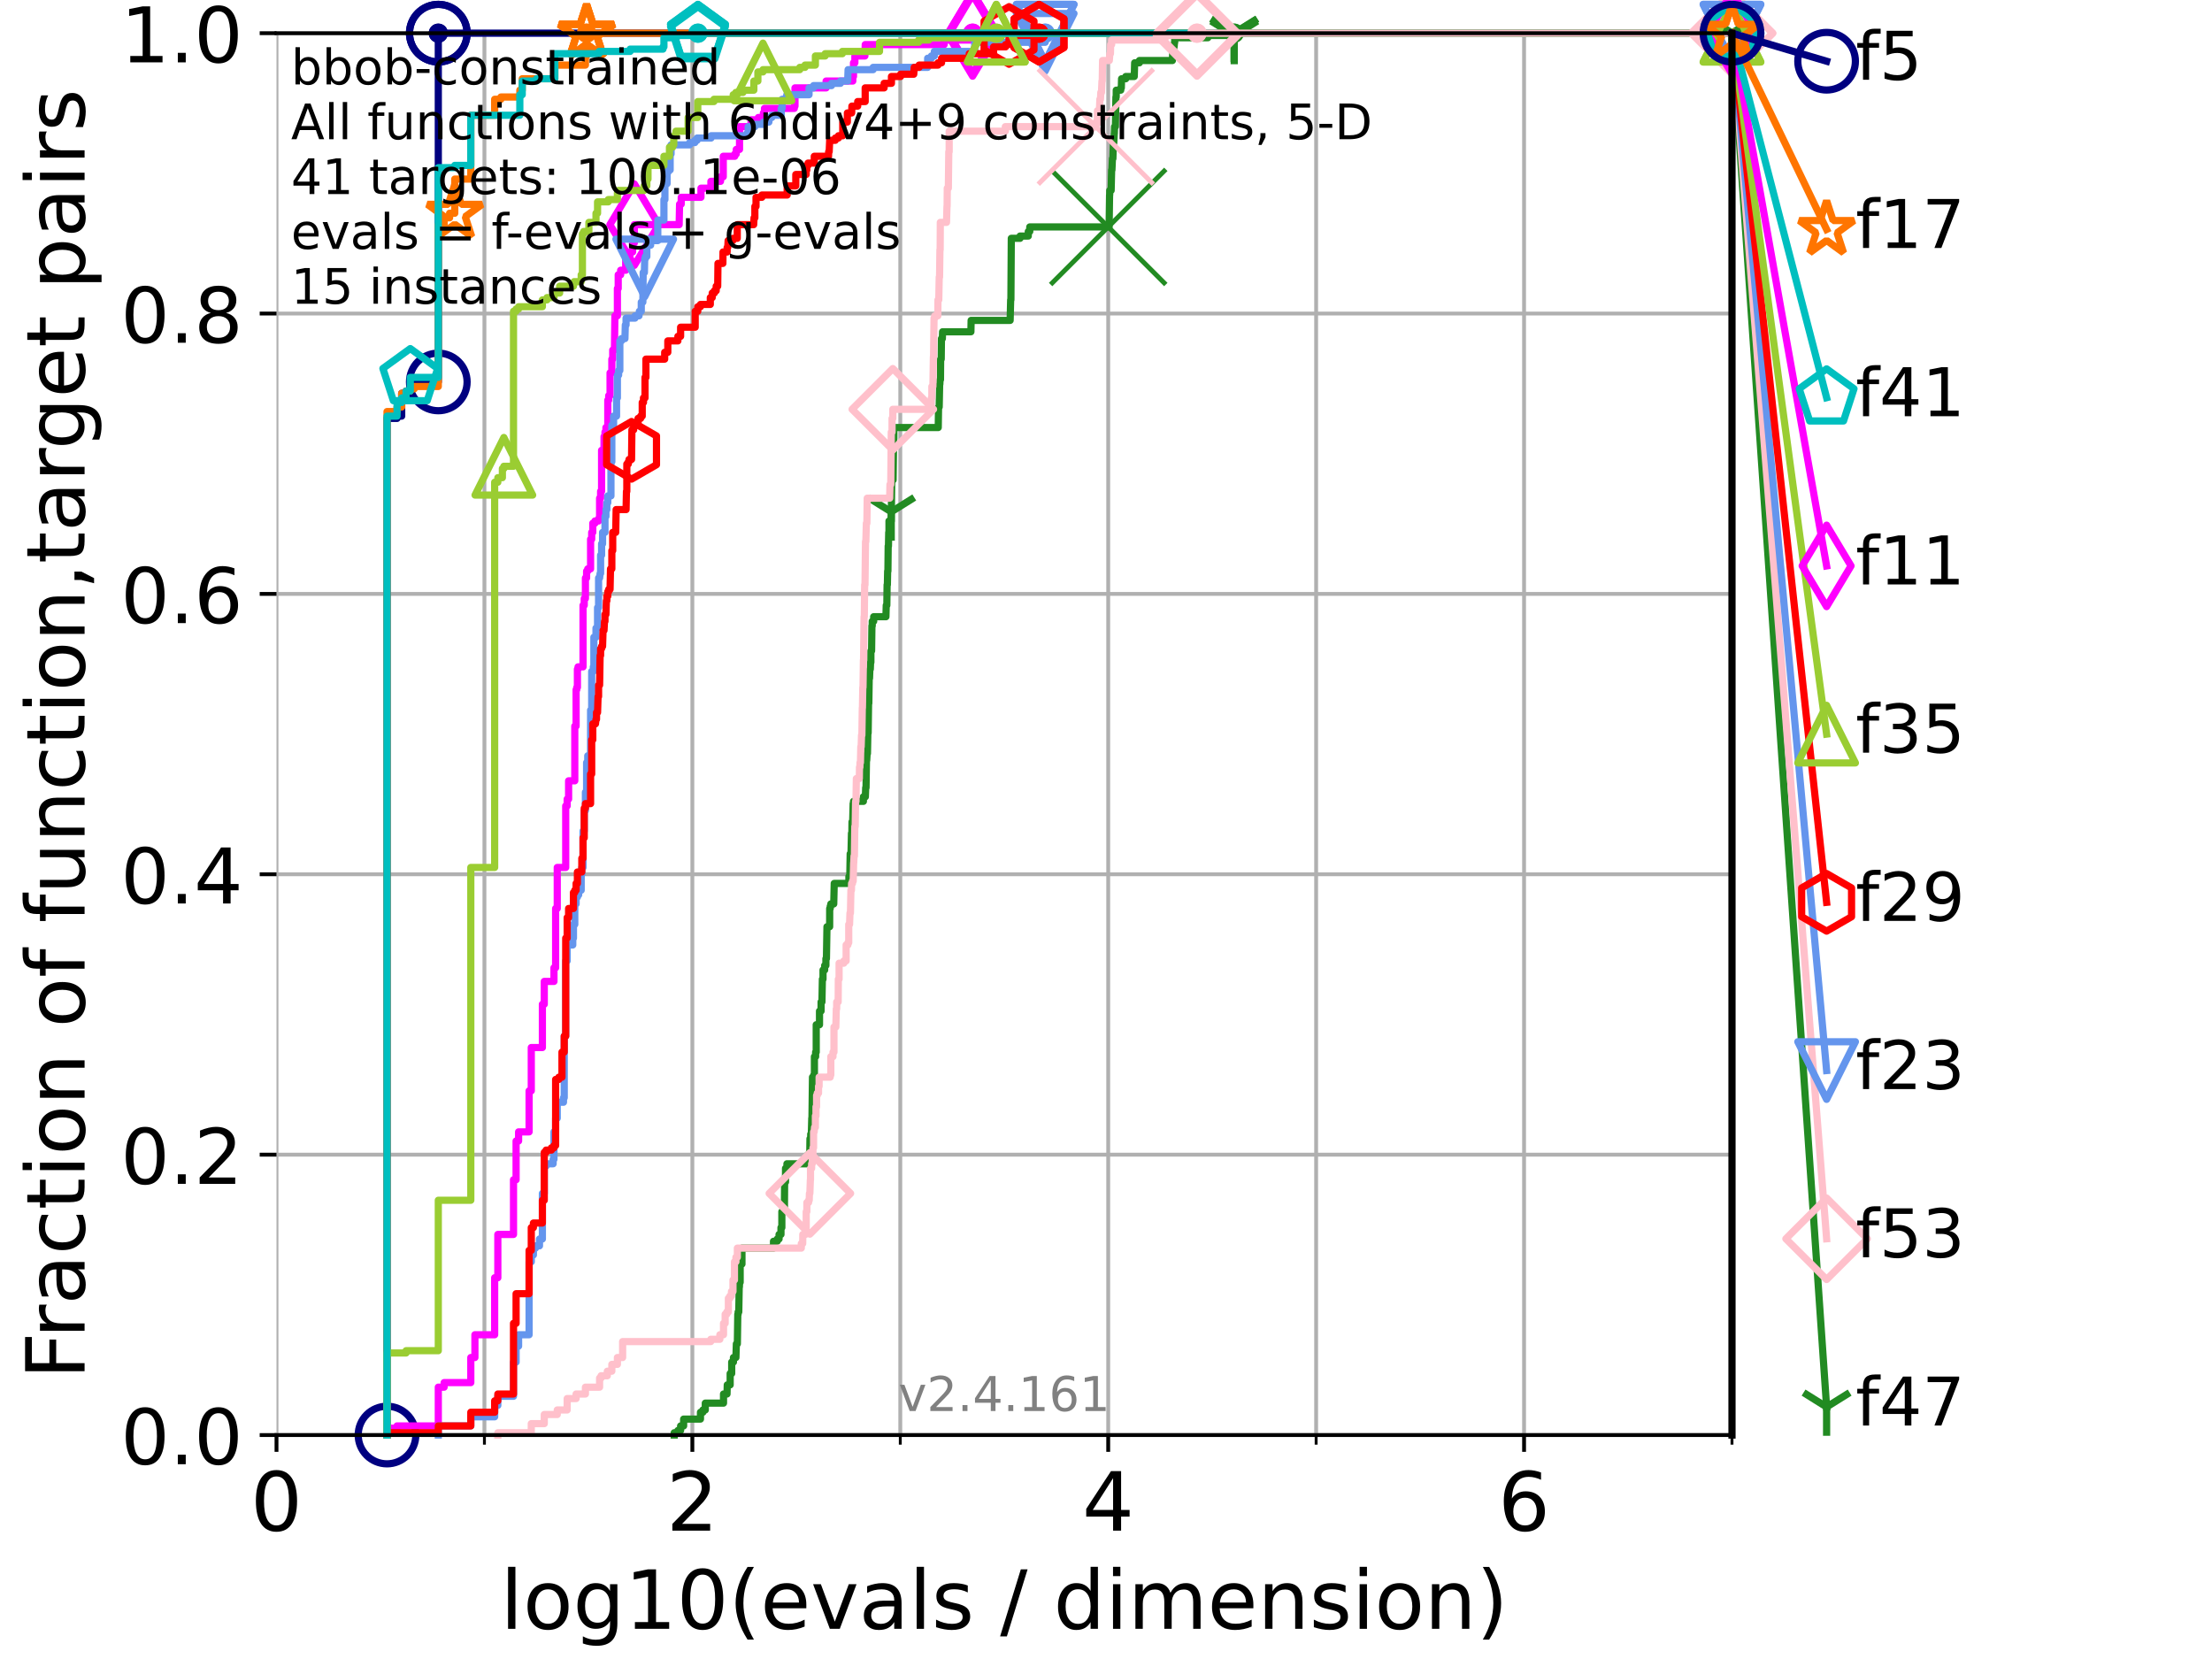 <?xml version="1.0" encoding="utf-8" standalone="no"?>
<!DOCTYPE svg PUBLIC "-//W3C//DTD SVG 1.1//EN"
  "http://www.w3.org/Graphics/SVG/1.1/DTD/svg11.dtd">
<!-- Created with matplotlib (https://matplotlib.org/) -->
<svg height="345.6pt" version="1.1" viewBox="0 0 460.8 345.6" width="460.8pt" xmlns="http://www.w3.org/2000/svg" xmlns:xlink="http://www.w3.org/1999/xlink">
 <defs>
  <style type="text/css">*{stroke-linecap:butt;stroke-linejoin:round;}</style>
 </defs>
 <g id="figure_1">
  <g id="patch_1">
   <path d="M 0 345.6 
L 460.8 345.6 
L 460.8 0 
L 0 0 
z
" style="fill:#ffffff;"/>
  </g>
  <g id="axes_1">
   <g id="patch_2">
    <path d="M 57.6 298.944 
L 360.806 298.944 
L 360.806 6.912 
L 57.6 6.912 
z
" style="fill:#ffffff;"/>
   </g>
   <g id="matplotlib.axis_1">
    <g id="xtick_1">
     <g id="line2d_1">
      <path clip-path="url(#p9f2e32d5f3)" d="M 57.6 298.944 
L 57.6 6.912 
" style="fill:none;stroke:#b0b0b0;stroke-linecap:square;stroke-width:0.8;"/>
     </g>
     <g id="line2d_2">
      <defs>
       <path d="M 0 0 
L 0 3.5 
" id="m1bc80629a9" style="stroke:#000000;stroke-width:0.8;"/>
      </defs>
      <g>
       <use style="stroke:#000000;stroke-width:0.8;" x="57.6" xlink:href="#m1bc80629a9" y="298.944"/>
      </g>
     </g>
     <g id="text_1">
      <!-- 0 -->
      <g transform="translate(52.192 318.861)scale(0.17 -0.17)">
       <defs>
        <path d="M 31.781 66.406 
Q 24.172 66.406 20.328 58.906 
Q 16.5 51.422 16.5 36.375 
Q 16.5 21.391 20.328 13.891 
Q 24.172 6.391 31.781 6.391 
Q 39.453 6.391 43.281 13.891 
Q 47.125 21.391 47.125 36.375 
Q 47.125 51.422 43.281 58.906 
Q 39.453 66.406 31.781 66.406 
z
M 31.781 74.219 
Q 44.047 74.219 50.516 64.516 
Q 56.984 54.828 56.984 36.375 
Q 56.984 17.969 50.516 8.266 
Q 44.047 -1.422 31.781 -1.422 
Q 19.531 -1.422 13.062 8.266 
Q 6.594 17.969 6.594 36.375 
Q 6.594 54.828 13.062 64.516 
Q 19.531 74.219 31.781 74.219 
z
" id="DejaVuSans-48"/>
       </defs>
       <use xlink:href="#DejaVuSans-48"/>
      </g>
     </g>
    </g>
    <g id="xtick_2">
     <g id="line2d_3">
      <path clip-path="url(#p9f2e32d5f3)" d="M 144.23 298.944 
L 144.23 6.912 
" style="fill:none;stroke:#b0b0b0;stroke-linecap:square;stroke-width:0.8;"/>
     </g>
     <g id="line2d_4">
      <g>
       <use style="stroke:#000000;stroke-width:0.8;" x="144.23" xlink:href="#m1bc80629a9" y="298.944"/>
      </g>
     </g>
     <g id="text_2">
      <!-- 2 -->
      <g transform="translate(138.822 318.861)scale(0.17 -0.17)">
       <defs>
        <path d="M 19.188 8.297 
L 53.609 8.297 
L 53.609 0 
L 7.328 0 
L 7.328 8.297 
Q 12.938 14.109 22.625 23.891 
Q 32.328 33.688 34.812 36.531 
Q 39.547 41.844 41.422 45.531 
Q 43.312 49.219 43.312 52.781 
Q 43.312 58.594 39.234 62.25 
Q 35.156 65.922 28.609 65.922 
Q 23.969 65.922 18.812 64.312 
Q 13.672 62.703 7.812 59.422 
L 7.812 69.391 
Q 13.766 71.781 18.938 73 
Q 24.125 74.219 28.422 74.219 
Q 39.75 74.219 46.484 68.547 
Q 53.219 62.891 53.219 53.422 
Q 53.219 48.922 51.531 44.891 
Q 49.859 40.875 45.406 35.406 
Q 44.188 33.984 37.641 27.219 
Q 31.109 20.453 19.188 8.297 
z
" id="DejaVuSans-50"/>
       </defs>
       <use xlink:href="#DejaVuSans-50"/>
      </g>
     </g>
    </g>
    <g id="xtick_3">
     <g id="line2d_5">
      <path clip-path="url(#p9f2e32d5f3)" d="M 230.861 298.944 
L 230.861 6.912 
" style="fill:none;stroke:#b0b0b0;stroke-linecap:square;stroke-width:0.8;"/>
     </g>
     <g id="line2d_6">
      <g>
       <use style="stroke:#000000;stroke-width:0.8;" x="230.861" xlink:href="#m1bc80629a9" y="298.944"/>
      </g>
     </g>
     <g id="text_3">
      <!-- 4 -->
      <g transform="translate(225.453 318.861)scale(0.17 -0.17)">
       <defs>
        <path d="M 37.797 64.312 
L 12.891 25.391 
L 37.797 25.391 
z
M 35.203 72.906 
L 47.609 72.906 
L 47.609 25.391 
L 58.016 25.391 
L 58.016 17.188 
L 47.609 17.188 
L 47.609 0 
L 37.797 0 
L 37.797 17.188 
L 4.891 17.188 
L 4.891 26.703 
z
" id="DejaVuSans-52"/>
       </defs>
       <use xlink:href="#DejaVuSans-52"/>
      </g>
     </g>
    </g>
    <g id="xtick_4">
     <g id="line2d_7">
      <path clip-path="url(#p9f2e32d5f3)" d="M 317.491 298.944 
L 317.491 6.912 
" style="fill:none;stroke:#b0b0b0;stroke-linecap:square;stroke-width:0.8;"/>
     </g>
     <g id="line2d_8">
      <g>
       <use style="stroke:#000000;stroke-width:0.8;" x="317.491" xlink:href="#m1bc80629a9" y="298.944"/>
      </g>
     </g>
     <g id="text_4">
      <!-- 6 -->
      <g transform="translate(312.083 318.861)scale(0.17 -0.17)">
       <defs>
        <path d="M 33.016 40.375 
Q 26.375 40.375 22.484 35.828 
Q 18.609 31.297 18.609 23.391 
Q 18.609 15.531 22.484 10.953 
Q 26.375 6.391 33.016 6.391 
Q 39.656 6.391 43.531 10.953 
Q 47.406 15.531 47.406 23.391 
Q 47.406 31.297 43.531 35.828 
Q 39.656 40.375 33.016 40.375 
z
M 52.594 71.297 
L 52.594 62.312 
Q 48.875 64.062 45.094 64.984 
Q 41.312 65.922 37.594 65.922 
Q 27.828 65.922 22.672 59.328 
Q 17.531 52.734 16.797 39.406 
Q 19.672 43.656 24.016 45.922 
Q 28.375 48.188 33.594 48.188 
Q 44.578 48.188 50.953 41.516 
Q 57.328 34.859 57.328 23.391 
Q 57.328 12.156 50.688 5.359 
Q 44.047 -1.422 33.016 -1.422 
Q 20.359 -1.422 13.672 8.266 
Q 6.984 17.969 6.984 36.375 
Q 6.984 53.656 15.188 63.938 
Q 23.391 74.219 37.203 74.219 
Q 40.922 74.219 44.703 73.484 
Q 48.484 72.75 52.594 71.297 
z
" id="DejaVuSans-54"/>
       </defs>
       <use xlink:href="#DejaVuSans-54"/>
      </g>
     </g>
    </g>
    <g id="xtick_5">
     <g id="line2d_9">
      <path clip-path="url(#p9f2e32d5f3)" d="M 100.915 298.944 
L 100.915 6.912 
" style="fill:none;stroke:#b0b0b0;stroke-linecap:square;stroke-width:0.8;"/>
     </g>
     <g id="line2d_10">
      <defs>
       <path d="M 0 0 
L 0 2 
" id="mc3b4d259cb" style="stroke:#000000;stroke-width:0.6;"/>
      </defs>
      <g>
       <use style="stroke:#000000;stroke-width:0.6;" x="100.915" xlink:href="#mc3b4d259cb" y="298.944"/>
      </g>
     </g>
    </g>
    <g id="xtick_6">
     <g id="line2d_11">
      <path clip-path="url(#p9f2e32d5f3)" d="M 187.546 298.944 
L 187.546 6.912 
" style="fill:none;stroke:#b0b0b0;stroke-linecap:square;stroke-width:0.8;"/>
     </g>
     <g id="line2d_12">
      <g>
       <use style="stroke:#000000;stroke-width:0.6;" x="187.546" xlink:href="#mc3b4d259cb" y="298.944"/>
      </g>
     </g>
    </g>
    <g id="xtick_7">
     <g id="line2d_13">
      <path clip-path="url(#p9f2e32d5f3)" d="M 274.176 298.944 
L 274.176 6.912 
" style="fill:none;stroke:#b0b0b0;stroke-linecap:square;stroke-width:0.8;"/>
     </g>
     <g id="line2d_14">
      <g>
       <use style="stroke:#000000;stroke-width:0.6;" x="274.176" xlink:href="#mc3b4d259cb" y="298.944"/>
      </g>
     </g>
    </g>
    <g id="xtick_8">
     <g id="line2d_15">
      <path clip-path="url(#p9f2e32d5f3)" d="M 360.806 298.944 
L 360.806 6.912 
" style="fill:none;stroke:#b0b0b0;stroke-linecap:square;stroke-width:0.8;"/>
     </g>
     <g id="line2d_16">
      <g>
       <use style="stroke:#000000;stroke-width:0.6;" x="360.806" xlink:href="#mc3b4d259cb" y="298.944"/>
      </g>
     </g>
    </g>
    <g id="text_5">
     <!-- log10(evals / dimension) -->
     <g transform="translate(104.239 339.314)scale(0.17 -0.17)">
      <defs>
       <path d="M 9.422 75.984 
L 18.406 75.984 
L 18.406 0 
L 9.422 0 
z
" id="DejaVuSans-108"/>
       <path d="M 30.609 48.391 
Q 23.391 48.391 19.188 42.75 
Q 14.984 37.109 14.984 27.297 
Q 14.984 17.484 19.156 11.844 
Q 23.344 6.203 30.609 6.203 
Q 37.797 6.203 41.984 11.859 
Q 46.188 17.531 46.188 27.297 
Q 46.188 37.016 41.984 42.703 
Q 37.797 48.391 30.609 48.391 
z
M 30.609 56 
Q 42.328 56 49.016 48.375 
Q 55.719 40.766 55.719 27.297 
Q 55.719 13.875 49.016 6.219 
Q 42.328 -1.422 30.609 -1.422 
Q 18.844 -1.422 12.172 6.219 
Q 5.516 13.875 5.516 27.297 
Q 5.516 40.766 12.172 48.375 
Q 18.844 56 30.609 56 
z
" id="DejaVuSans-111"/>
       <path d="M 45.406 27.984 
Q 45.406 37.75 41.375 43.109 
Q 37.359 48.484 30.078 48.484 
Q 22.859 48.484 18.828 43.109 
Q 14.797 37.75 14.797 27.984 
Q 14.797 18.266 18.828 12.891 
Q 22.859 7.516 30.078 7.516 
Q 37.359 7.516 41.375 12.891 
Q 45.406 18.266 45.406 27.984 
z
M 54.391 6.781 
Q 54.391 -7.172 48.188 -13.984 
Q 42 -20.797 29.203 -20.797 
Q 24.469 -20.797 20.266 -20.094 
Q 16.062 -19.391 12.109 -17.922 
L 12.109 -9.188 
Q 16.062 -11.328 19.922 -12.344 
Q 23.781 -13.375 27.781 -13.375 
Q 36.625 -13.375 41.016 -8.766 
Q 45.406 -4.156 45.406 5.172 
L 45.406 9.625 
Q 42.625 4.781 38.281 2.391 
Q 33.938 0 27.875 0 
Q 17.828 0 11.672 7.656 
Q 5.516 15.328 5.516 27.984 
Q 5.516 40.672 11.672 48.328 
Q 17.828 56 27.875 56 
Q 33.938 56 38.281 53.609 
Q 42.625 51.219 45.406 46.391 
L 45.406 54.688 
L 54.391 54.688 
z
" id="DejaVuSans-103"/>
       <path d="M 12.406 8.297 
L 28.516 8.297 
L 28.516 63.922 
L 10.984 60.406 
L 10.984 69.391 
L 28.422 72.906 
L 38.281 72.906 
L 38.281 8.297 
L 54.391 8.297 
L 54.391 0 
L 12.406 0 
z
" id="DejaVuSans-49"/>
       <path d="M 31 75.875 
Q 24.469 64.656 21.281 53.656 
Q 18.109 42.672 18.109 31.391 
Q 18.109 20.125 21.312 9.062 
Q 24.516 -2 31 -13.188 
L 23.188 -13.188 
Q 15.875 -1.703 12.234 9.375 
Q 8.594 20.453 8.594 31.391 
Q 8.594 42.281 12.203 53.312 
Q 15.828 64.359 23.188 75.875 
z
" id="DejaVuSans-40"/>
       <path d="M 56.203 29.594 
L 56.203 25.203 
L 14.891 25.203 
Q 15.484 15.922 20.484 11.062 
Q 25.484 6.203 34.422 6.203 
Q 39.594 6.203 44.453 7.469 
Q 49.312 8.734 54.109 11.281 
L 54.109 2.781 
Q 49.266 0.734 44.188 -0.344 
Q 39.109 -1.422 33.891 -1.422 
Q 20.797 -1.422 13.156 6.188 
Q 5.516 13.812 5.516 26.812 
Q 5.516 40.234 12.766 48.109 
Q 20.016 56 32.328 56 
Q 43.359 56 49.781 48.891 
Q 56.203 41.797 56.203 29.594 
z
M 47.219 32.234 
Q 47.125 39.594 43.094 43.984 
Q 39.062 48.391 32.422 48.391 
Q 24.906 48.391 20.391 44.141 
Q 15.875 39.891 15.188 32.172 
z
" id="DejaVuSans-101"/>
       <path d="M 2.984 54.688 
L 12.5 54.688 
L 29.594 8.797 
L 46.688 54.688 
L 56.203 54.688 
L 35.688 0 
L 23.484 0 
z
" id="DejaVuSans-118"/>
       <path d="M 34.281 27.484 
Q 23.391 27.484 19.188 25 
Q 14.984 22.516 14.984 16.5 
Q 14.984 11.719 18.141 8.906 
Q 21.297 6.109 26.703 6.109 
Q 34.188 6.109 38.703 11.406 
Q 43.219 16.703 43.219 25.484 
L 43.219 27.484 
z
M 52.203 31.203 
L 52.203 0 
L 43.219 0 
L 43.219 8.297 
Q 40.141 3.328 35.547 0.953 
Q 30.953 -1.422 24.312 -1.422 
Q 15.922 -1.422 10.953 3.297 
Q 6 8.016 6 15.922 
Q 6 25.141 12.172 29.828 
Q 18.359 34.516 30.609 34.516 
L 43.219 34.516 
L 43.219 35.406 
Q 43.219 41.609 39.141 45 
Q 35.062 48.391 27.688 48.391 
Q 23 48.391 18.547 47.266 
Q 14.109 46.141 10.016 43.891 
L 10.016 52.203 
Q 14.938 54.109 19.578 55.047 
Q 24.219 56 28.609 56 
Q 40.484 56 46.344 49.844 
Q 52.203 43.703 52.203 31.203 
z
" id="DejaVuSans-97"/>
       <path d="M 44.281 53.078 
L 44.281 44.578 
Q 40.484 46.531 36.375 47.5 
Q 32.281 48.484 27.875 48.484 
Q 21.188 48.484 17.844 46.438 
Q 14.5 44.391 14.5 40.281 
Q 14.5 37.156 16.891 35.375 
Q 19.281 33.594 26.516 31.984 
L 29.594 31.297 
Q 39.156 29.25 43.188 25.516 
Q 47.219 21.781 47.219 15.094 
Q 47.219 7.469 41.188 3.016 
Q 35.156 -1.422 24.609 -1.422 
Q 20.219 -1.422 15.453 -0.562 
Q 10.688 0.297 5.422 2 
L 5.422 11.281 
Q 10.406 8.688 15.234 7.391 
Q 20.062 6.109 24.812 6.109 
Q 31.156 6.109 34.562 8.281 
Q 37.984 10.453 37.984 14.406 
Q 37.984 18.062 35.516 20.016 
Q 33.062 21.969 24.703 23.781 
L 21.578 24.516 
Q 13.234 26.266 9.516 29.906 
Q 5.812 33.547 5.812 39.891 
Q 5.812 47.609 11.281 51.797 
Q 16.75 56 26.812 56 
Q 31.781 56 36.172 55.266 
Q 40.578 54.547 44.281 53.078 
z
" id="DejaVuSans-115"/>
       <path id="DejaVuSans-32"/>
       <path d="M 25.391 72.906 
L 33.688 72.906 
L 8.297 -9.281 
L 0 -9.281 
z
" id="DejaVuSans-47"/>
       <path d="M 45.406 46.391 
L 45.406 75.984 
L 54.391 75.984 
L 54.391 0 
L 45.406 0 
L 45.406 8.203 
Q 42.578 3.328 38.25 0.953 
Q 33.938 -1.422 27.875 -1.422 
Q 17.969 -1.422 11.734 6.484 
Q 5.516 14.406 5.516 27.297 
Q 5.516 40.188 11.734 48.094 
Q 17.969 56 27.875 56 
Q 33.938 56 38.25 53.625 
Q 42.578 51.266 45.406 46.391 
z
M 14.797 27.297 
Q 14.797 17.391 18.875 11.75 
Q 22.953 6.109 30.078 6.109 
Q 37.203 6.109 41.297 11.75 
Q 45.406 17.391 45.406 27.297 
Q 45.406 37.203 41.297 42.844 
Q 37.203 48.484 30.078 48.484 
Q 22.953 48.484 18.875 42.844 
Q 14.797 37.203 14.797 27.297 
z
" id="DejaVuSans-100"/>
       <path d="M 9.422 54.688 
L 18.406 54.688 
L 18.406 0 
L 9.422 0 
z
M 9.422 75.984 
L 18.406 75.984 
L 18.406 64.594 
L 9.422 64.594 
z
" id="DejaVuSans-105"/>
       <path d="M 52 44.188 
Q 55.375 50.25 60.062 53.125 
Q 64.75 56 71.094 56 
Q 79.641 56 84.281 50.016 
Q 88.922 44.047 88.922 33.016 
L 88.922 0 
L 79.891 0 
L 79.891 32.719 
Q 79.891 40.578 77.094 44.375 
Q 74.312 48.188 68.609 48.188 
Q 61.625 48.188 57.562 43.547 
Q 53.516 38.922 53.516 30.906 
L 53.516 0 
L 44.484 0 
L 44.484 32.719 
Q 44.484 40.625 41.703 44.406 
Q 38.922 48.188 33.109 48.188 
Q 26.219 48.188 22.156 43.531 
Q 18.109 38.875 18.109 30.906 
L 18.109 0 
L 9.078 0 
L 9.078 54.688 
L 18.109 54.688 
L 18.109 46.188 
Q 21.188 51.219 25.484 53.609 
Q 29.781 56 35.688 56 
Q 41.656 56 45.828 52.969 
Q 50 49.953 52 44.188 
z
" id="DejaVuSans-109"/>
       <path d="M 54.891 33.016 
L 54.891 0 
L 45.906 0 
L 45.906 32.719 
Q 45.906 40.484 42.875 44.328 
Q 39.844 48.188 33.797 48.188 
Q 26.516 48.188 22.312 43.547 
Q 18.109 38.922 18.109 30.906 
L 18.109 0 
L 9.078 0 
L 9.078 54.688 
L 18.109 54.688 
L 18.109 46.188 
Q 21.344 51.125 25.703 53.562 
Q 30.078 56 35.797 56 
Q 45.219 56 50.047 50.172 
Q 54.891 44.344 54.891 33.016 
z
" id="DejaVuSans-110"/>
       <path d="M 8.016 75.875 
L 15.828 75.875 
Q 23.141 64.359 26.781 53.312 
Q 30.422 42.281 30.422 31.391 
Q 30.422 20.453 26.781 9.375 
Q 23.141 -1.703 15.828 -13.188 
L 8.016 -13.188 
Q 14.5 -2 17.703 9.062 
Q 20.906 20.125 20.906 31.391 
Q 20.906 42.672 17.703 53.656 
Q 14.5 64.656 8.016 75.875 
z
" id="DejaVuSans-41"/>
      </defs>
      <use xlink:href="#DejaVuSans-108"/>
      <use x="27.783" xlink:href="#DejaVuSans-111"/>
      <use x="88.965" xlink:href="#DejaVuSans-103"/>
      <use x="152.441" xlink:href="#DejaVuSans-49"/>
      <use x="216.064" xlink:href="#DejaVuSans-48"/>
      <use x="279.688" xlink:href="#DejaVuSans-40"/>
      <use x="318.701" xlink:href="#DejaVuSans-101"/>
      <use x="380.225" xlink:href="#DejaVuSans-118"/>
      <use x="439.404" xlink:href="#DejaVuSans-97"/>
      <use x="500.684" xlink:href="#DejaVuSans-108"/>
      <use x="528.467" xlink:href="#DejaVuSans-115"/>
      <use x="580.566" xlink:href="#DejaVuSans-32"/>
      <use x="612.354" xlink:href="#DejaVuSans-47"/>
      <use x="646.045" xlink:href="#DejaVuSans-32"/>
      <use x="677.832" xlink:href="#DejaVuSans-100"/>
      <use x="741.309" xlink:href="#DejaVuSans-105"/>
      <use x="769.092" xlink:href="#DejaVuSans-109"/>
      <use x="866.504" xlink:href="#DejaVuSans-101"/>
      <use x="928.027" xlink:href="#DejaVuSans-110"/>
      <use x="991.406" xlink:href="#DejaVuSans-115"/>
      <use x="1043.506" xlink:href="#DejaVuSans-105"/>
      <use x="1071.289" xlink:href="#DejaVuSans-111"/>
      <use x="1132.471" xlink:href="#DejaVuSans-110"/>
      <use x="1195.85" xlink:href="#DejaVuSans-41"/>
     </g>
    </g>
   </g>
   <g id="matplotlib.axis_2">
    <g id="ytick_1">
     <g id="line2d_17">
      <path clip-path="url(#p9f2e32d5f3)" d="M 57.6 298.944 
L 360.806 298.944 
" style="fill:none;stroke:#b0b0b0;stroke-linecap:square;stroke-width:0.8;"/>
     </g>
     <g id="line2d_18">
      <defs>
       <path d="M 0 0 
L -3.5 0 
" id="mf63b5d1c13" style="stroke:#000000;stroke-width:0.8;"/>
      </defs>
      <g>
       <use style="stroke:#000000;stroke-width:0.8;" x="57.6" xlink:href="#mf63b5d1c13" y="298.944"/>
      </g>
     </g>
     <g id="text_6">
      <!-- 0.0 -->
      <g transform="translate(25.155 305.023)scale(0.16 -0.16)">
       <defs>
        <path d="M 10.688 12.406 
L 21 12.406 
L 21 0 
L 10.688 0 
z
" id="DejaVuSans-46"/>
       </defs>
       <use xlink:href="#DejaVuSans-48"/>
       <use x="63.623" xlink:href="#DejaVuSans-46"/>
       <use x="95.41" xlink:href="#DejaVuSans-48"/>
      </g>
     </g>
    </g>
    <g id="ytick_2">
     <g id="line2d_19">
      <path clip-path="url(#p9f2e32d5f3)" d="M 57.6 240.538 
L 360.806 240.538 
" style="fill:none;stroke:#b0b0b0;stroke-linecap:square;stroke-width:0.8;"/>
     </g>
     <g id="line2d_20">
      <g>
       <use style="stroke:#000000;stroke-width:0.8;" x="57.6" xlink:href="#mf63b5d1c13" y="240.538"/>
      </g>
     </g>
     <g id="text_7">
      <!-- 0.2 -->
      <g transform="translate(25.155 246.616)scale(0.16 -0.16)">
       <use xlink:href="#DejaVuSans-48"/>
       <use x="63.623" xlink:href="#DejaVuSans-46"/>
       <use x="95.41" xlink:href="#DejaVuSans-50"/>
      </g>
     </g>
    </g>
    <g id="ytick_3">
     <g id="line2d_21">
      <path clip-path="url(#p9f2e32d5f3)" d="M 57.6 182.131 
L 360.806 182.131 
" style="fill:none;stroke:#b0b0b0;stroke-linecap:square;stroke-width:0.8;"/>
     </g>
     <g id="line2d_22">
      <g>
       <use style="stroke:#000000;stroke-width:0.8;" x="57.6" xlink:href="#mf63b5d1c13" y="182.131"/>
      </g>
     </g>
     <g id="text_8">
      <!-- 0.4 -->
      <g transform="translate(25.155 188.21)scale(0.16 -0.16)">
       <use xlink:href="#DejaVuSans-48"/>
       <use x="63.623" xlink:href="#DejaVuSans-46"/>
       <use x="95.41" xlink:href="#DejaVuSans-52"/>
      </g>
     </g>
    </g>
    <g id="ytick_4">
     <g id="line2d_23">
      <path clip-path="url(#p9f2e32d5f3)" d="M 57.6 123.725 
L 360.806 123.725 
" style="fill:none;stroke:#b0b0b0;stroke-linecap:square;stroke-width:0.8;"/>
     </g>
     <g id="line2d_24">
      <g>
       <use style="stroke:#000000;stroke-width:0.8;" x="57.6" xlink:href="#mf63b5d1c13" y="123.725"/>
      </g>
     </g>
     <g id="text_9">
      <!-- 0.6 -->
      <g transform="translate(25.155 129.804)scale(0.16 -0.16)">
       <use xlink:href="#DejaVuSans-48"/>
       <use x="63.623" xlink:href="#DejaVuSans-46"/>
       <use x="95.41" xlink:href="#DejaVuSans-54"/>
      </g>
     </g>
    </g>
    <g id="ytick_5">
     <g id="line2d_25">
      <path clip-path="url(#p9f2e32d5f3)" d="M 57.6 65.318 
L 360.806 65.318 
" style="fill:none;stroke:#b0b0b0;stroke-linecap:square;stroke-width:0.8;"/>
     </g>
     <g id="line2d_26">
      <g>
       <use style="stroke:#000000;stroke-width:0.8;" x="57.6" xlink:href="#mf63b5d1c13" y="65.318"/>
      </g>
     </g>
     <g id="text_10">
      <!-- 0.8 -->
      <g transform="translate(25.155 71.397)scale(0.16 -0.16)">
       <defs>
        <path d="M 31.781 34.625 
Q 24.75 34.625 20.719 30.859 
Q 16.703 27.094 16.703 20.516 
Q 16.703 13.922 20.719 10.156 
Q 24.75 6.391 31.781 6.391 
Q 38.812 6.391 42.859 10.172 
Q 46.922 13.969 46.922 20.516 
Q 46.922 27.094 42.891 30.859 
Q 38.875 34.625 31.781 34.625 
z
M 21.922 38.812 
Q 15.578 40.375 12.031 44.719 
Q 8.5 49.078 8.5 55.328 
Q 8.5 64.062 14.719 69.141 
Q 20.953 74.219 31.781 74.219 
Q 42.672 74.219 48.875 69.141 
Q 55.078 64.062 55.078 55.328 
Q 55.078 49.078 51.531 44.719 
Q 48 40.375 41.703 38.812 
Q 48.828 37.156 52.797 32.312 
Q 56.781 27.484 56.781 20.516 
Q 56.781 9.906 50.312 4.234 
Q 43.844 -1.422 31.781 -1.422 
Q 19.734 -1.422 13.25 4.234 
Q 6.781 9.906 6.781 20.516 
Q 6.781 27.484 10.781 32.312 
Q 14.797 37.156 21.922 38.812 
z
M 18.312 54.391 
Q 18.312 48.734 21.844 45.562 
Q 25.391 42.391 31.781 42.391 
Q 38.141 42.391 41.719 45.562 
Q 45.312 48.734 45.312 54.391 
Q 45.312 60.062 41.719 63.234 
Q 38.141 66.406 31.781 66.406 
Q 25.391 66.406 21.844 63.234 
Q 18.312 60.062 18.312 54.391 
z
" id="DejaVuSans-56"/>
       </defs>
       <use xlink:href="#DejaVuSans-48"/>
       <use x="63.623" xlink:href="#DejaVuSans-46"/>
       <use x="95.41" xlink:href="#DejaVuSans-56"/>
      </g>
     </g>
    </g>
    <g id="ytick_6">
     <g id="line2d_27">
      <path clip-path="url(#p9f2e32d5f3)" d="M 57.6 6.912 
L 360.806 6.912 
" style="fill:none;stroke:#b0b0b0;stroke-linecap:square;stroke-width:0.8;"/>
     </g>
     <g id="line2d_28">
      <g>
       <use style="stroke:#000000;stroke-width:0.8;" x="57.6" xlink:href="#mf63b5d1c13" y="6.912"/>
      </g>
     </g>
     <g id="text_11">
      <!-- 1.0 -->
      <g transform="translate(25.155 12.991)scale(0.16 -0.16)">
       <use xlink:href="#DejaVuSans-49"/>
       <use x="63.623" xlink:href="#DejaVuSans-46"/>
       <use x="95.41" xlink:href="#DejaVuSans-48"/>
      </g>
     </g>
    </g>
    <g id="text_12">
     <!-- Fraction of function,target pairs -->
     <g transform="translate(17.62 287.313)rotate(-90)scale(0.17 -0.17)">
      <defs>
       <path d="M 9.812 72.906 
L 51.703 72.906 
L 51.703 64.594 
L 19.672 64.594 
L 19.672 43.109 
L 48.578 43.109 
L 48.578 34.812 
L 19.672 34.812 
L 19.672 0 
L 9.812 0 
z
" id="DejaVuSans-70"/>
       <path d="M 41.109 46.297 
Q 39.594 47.172 37.812 47.578 
Q 36.031 48 33.891 48 
Q 26.266 48 22.188 43.047 
Q 18.109 38.094 18.109 28.812 
L 18.109 0 
L 9.078 0 
L 9.078 54.688 
L 18.109 54.688 
L 18.109 46.188 
Q 20.953 51.172 25.484 53.578 
Q 30.031 56 36.531 56 
Q 37.453 56 38.578 55.875 
Q 39.703 55.766 41.062 55.516 
z
" id="DejaVuSans-114"/>
       <path d="M 48.781 52.594 
L 48.781 44.188 
Q 44.969 46.297 41.141 47.344 
Q 37.312 48.391 33.406 48.391 
Q 24.656 48.391 19.812 42.844 
Q 14.984 37.312 14.984 27.297 
Q 14.984 17.281 19.812 11.734 
Q 24.656 6.203 33.406 6.203 
Q 37.312 6.203 41.141 7.25 
Q 44.969 8.297 48.781 10.406 
L 48.781 2.094 
Q 45.016 0.344 40.984 -0.531 
Q 36.969 -1.422 32.422 -1.422 
Q 20.062 -1.422 12.781 6.344 
Q 5.516 14.109 5.516 27.297 
Q 5.516 40.672 12.859 48.328 
Q 20.219 56 33.016 56 
Q 37.156 56 41.109 55.141 
Q 45.062 54.297 48.781 52.594 
z
" id="DejaVuSans-99"/>
       <path d="M 18.312 70.219 
L 18.312 54.688 
L 36.812 54.688 
L 36.812 47.703 
L 18.312 47.703 
L 18.312 18.016 
Q 18.312 11.328 20.141 9.422 
Q 21.969 7.516 27.594 7.516 
L 36.812 7.516 
L 36.812 0 
L 27.594 0 
Q 17.188 0 13.234 3.875 
Q 9.281 7.766 9.281 18.016 
L 9.281 47.703 
L 2.688 47.703 
L 2.688 54.688 
L 9.281 54.688 
L 9.281 70.219 
z
" id="DejaVuSans-116"/>
       <path d="M 37.109 75.984 
L 37.109 68.5 
L 28.516 68.5 
Q 23.688 68.5 21.797 66.547 
Q 19.922 64.594 19.922 59.516 
L 19.922 54.688 
L 34.719 54.688 
L 34.719 47.703 
L 19.922 47.703 
L 19.922 0 
L 10.891 0 
L 10.891 47.703 
L 2.297 47.703 
L 2.297 54.688 
L 10.891 54.688 
L 10.891 58.5 
Q 10.891 67.625 15.141 71.797 
Q 19.391 75.984 28.609 75.984 
z
" id="DejaVuSans-102"/>
       <path d="M 8.5 21.578 
L 8.5 54.688 
L 17.484 54.688 
L 17.484 21.922 
Q 17.484 14.156 20.5 10.266 
Q 23.531 6.391 29.594 6.391 
Q 36.859 6.391 41.078 11.031 
Q 45.312 15.672 45.312 23.688 
L 45.312 54.688 
L 54.297 54.688 
L 54.297 0 
L 45.312 0 
L 45.312 8.406 
Q 42.047 3.422 37.719 1 
Q 33.406 -1.422 27.688 -1.422 
Q 18.266 -1.422 13.375 4.438 
Q 8.5 10.297 8.5 21.578 
z
M 31.109 56 
z
" id="DejaVuSans-117"/>
       <path d="M 11.719 12.406 
L 22.016 12.406 
L 22.016 4 
L 14.016 -11.625 
L 7.719 -11.625 
L 11.719 4 
z
" id="DejaVuSans-44"/>
       <path d="M 18.109 8.203 
L 18.109 -20.797 
L 9.078 -20.797 
L 9.078 54.688 
L 18.109 54.688 
L 18.109 46.391 
Q 20.953 51.266 25.266 53.625 
Q 29.594 56 35.594 56 
Q 45.562 56 51.781 48.094 
Q 58.016 40.188 58.016 27.297 
Q 58.016 14.406 51.781 6.484 
Q 45.562 -1.422 35.594 -1.422 
Q 29.594 -1.422 25.266 0.953 
Q 20.953 3.328 18.109 8.203 
z
M 48.688 27.297 
Q 48.688 37.203 44.609 42.844 
Q 40.531 48.484 33.406 48.484 
Q 26.266 48.484 22.188 42.844 
Q 18.109 37.203 18.109 27.297 
Q 18.109 17.391 22.188 11.75 
Q 26.266 6.109 33.406 6.109 
Q 40.531 6.109 44.609 11.75 
Q 48.688 17.391 48.688 27.297 
z
" id="DejaVuSans-112"/>
      </defs>
      <use xlink:href="#DejaVuSans-70"/>
      <use x="50.27" xlink:href="#DejaVuSans-114"/>
      <use x="91.383" xlink:href="#DejaVuSans-97"/>
      <use x="152.662" xlink:href="#DejaVuSans-99"/>
      <use x="207.643" xlink:href="#DejaVuSans-116"/>
      <use x="246.852" xlink:href="#DejaVuSans-105"/>
      <use x="274.635" xlink:href="#DejaVuSans-111"/>
      <use x="335.816" xlink:href="#DejaVuSans-110"/>
      <use x="399.195" xlink:href="#DejaVuSans-32"/>
      <use x="430.982" xlink:href="#DejaVuSans-111"/>
      <use x="492.164" xlink:href="#DejaVuSans-102"/>
      <use x="527.369" xlink:href="#DejaVuSans-32"/>
      <use x="559.156" xlink:href="#DejaVuSans-102"/>
      <use x="594.361" xlink:href="#DejaVuSans-117"/>
      <use x="657.74" xlink:href="#DejaVuSans-110"/>
      <use x="721.119" xlink:href="#DejaVuSans-99"/>
      <use x="776.1" xlink:href="#DejaVuSans-116"/>
      <use x="815.309" xlink:href="#DejaVuSans-105"/>
      <use x="843.092" xlink:href="#DejaVuSans-111"/>
      <use x="904.273" xlink:href="#DejaVuSans-110"/>
      <use x="967.652" xlink:href="#DejaVuSans-44"/>
      <use x="999.439" xlink:href="#DejaVuSans-116"/>
      <use x="1038.648" xlink:href="#DejaVuSans-97"/>
      <use x="1099.928" xlink:href="#DejaVuSans-114"/>
      <use x="1139.291" xlink:href="#DejaVuSans-103"/>
      <use x="1202.768" xlink:href="#DejaVuSans-101"/>
      <use x="1264.291" xlink:href="#DejaVuSans-116"/>
      <use x="1303.5" xlink:href="#DejaVuSans-32"/>
      <use x="1335.287" xlink:href="#DejaVuSans-112"/>
      <use x="1398.764" xlink:href="#DejaVuSans-97"/>
      <use x="1460.043" xlink:href="#DejaVuSans-105"/>
      <use x="1487.826" xlink:href="#DejaVuSans-114"/>
      <use x="1528.939" xlink:href="#DejaVuSans-115"/>
     </g>
    </g>
   </g>
   <g id="line2d_29">
    <defs>
     <path d="M 0 1.5 
C 0.398 1.5 0.779 1.342 1.061 1.061 
C 1.342 0.779 1.5 0.398 1.5 0 
C 1.5 -0.398 1.342 -0.779 1.061 -1.061 
C 0.779 -1.342 0.398 -1.5 0 -1.5 
C -0.398 -1.5 -0.779 -1.342 -1.061 -1.061 
C -1.342 -0.779 -1.5 -0.398 -1.5 0 
C -1.5 0.398 -1.342 0.779 -1.061 1.061 
C -0.779 1.342 -0.398 1.5 0 1.5 
z
" id="m0816779d1f" style="stroke:#000080;"/>
    </defs>
    <g>
     <use style="fill:#000080;stroke:#000080;" x="91.306" xlink:href="#m0816779d1f" y="6.912"/>
     <use style="fill:#000080;stroke:#000080;" x="91.306" xlink:href="#m0816779d1f" y="6.912"/>
    </g>
   </g>
   <g id="line2d_30">
    <path d="M 80.621 298.944 
L 80.621 87.161 
L 82.713 87.161 
L 82.713 86.687 
L 83.678 86.687 
L 83.678 81.938 
L 84.596 81.938 
L 84.596 81.463 
L 85.471 81.463 
L 85.471 80.514 
L 86.307 80.514 
L 86.307 79.564 
L 91.306 79.564 
L 91.306 6.912 
L 360.806 6.912 
" style="fill:none;stroke:#000080;stroke-linecap:square;stroke-width:1.5;"/>
   </g>
   <g id="line2d_31">
    <defs>
     <path d="M 0 6 
C 1.591 6 3.117 5.368 4.243 4.243 
C 5.368 3.117 6 1.591 6 0 
C 6 -1.591 5.368 -3.117 4.243 -4.243 
C 3.117 -5.368 1.591 -6 0 -6 
C -1.591 -6 -3.117 -5.368 -4.243 -4.243 
C -5.368 -3.117 -6 -1.591 -6 0 
C -6 1.591 -5.368 3.117 -4.243 4.243 
C -3.117 5.368 -1.591 6 0 6 
z
" id="mae63f08783" style="stroke:#000080;stroke-width:1.5;"/>
    </defs>
    <g>
     <use style="fill-opacity:0;stroke:#000080;stroke-width:1.5;" x="80.621" xlink:href="#mae63f08783" y="298.944"/>
     <use style="fill-opacity:0;stroke:#000080;stroke-width:1.5;" x="91.306" xlink:href="#mae63f08783" y="79.564"/>
     <use style="fill-opacity:0;stroke:#000080;stroke-width:1.5;" x="91.306" xlink:href="#mae63f08783" y="6.912"/>
     <use style="fill-opacity:0;stroke:#000080;stroke-width:1.5;" x="91.306" xlink:href="#mae63f08783" y="6.912"/>
     <use style="fill-opacity:0;stroke:#000080;stroke-width:1.5;" x="360.806" xlink:href="#mae63f08783" y="6.912"/>
    </g>
   </g>
   <g id="line2d_32">
    <path style="fill:none;stroke:#000080;stroke-linecap:square;stroke-width:1.5;"/>
    <g/>
   </g>
   <g id="line2d_33">
    <defs>
     <path d="M 0 1.5 
C 0.398 1.5 0.779 1.342 1.061 1.061 
C 1.342 0.779 1.5 0.398 1.5 0 
C 1.5 -0.398 1.342 -0.779 1.061 -1.061 
C 0.779 -1.342 0.398 -1.5 0 -1.5 
C -0.398 -1.5 -0.779 -1.342 -1.061 -1.061 
C -1.342 -0.779 -1.5 -0.398 -1.5 0 
C -1.5 0.398 -1.342 0.779 -1.061 1.061 
C -0.779 1.342 -0.398 1.5 0 1.5 
z
" id="m1f218d2ca0" style="stroke:#ff00ff;"/>
    </defs>
    <g>
     <use style="fill:#ff00ff;stroke:#ff00ff;" x="202.614" xlink:href="#m1f218d2ca0" y="6.912"/>
     <use style="fill:#ff00ff;stroke:#ff00ff;" x="202.614" xlink:href="#m1f218d2ca0" y="6.912"/>
    </g>
   </g>
   <g id="line2d_34">
    <path d="M 80.621 298.944 
L 80.621 297.519 
L 82.713 297.519 
L 82.713 297.045 
L 91.306 297.045 
L 91.306 288.972 
L 92.52 288.972 
L 92.52 288.022 
L 98.078 288.022 
L 98.078 282.799 
L 98.933 282.799 
L 98.933 278.051 
L 103.047 278.051 
L 103.047 266.179 
L 103.707 266.179 
L 103.707 257.157 
L 106.974 257.157 
L 106.974 245.761 
L 107.512 245.761 
L 107.512 237.689 
L 108.034 237.689 
L 108.034 235.789 
L 110.221 235.789 
L 110.221 227.242 
L 110.675 227.242 
L 110.675 218.22 
L 112.989 218.22 
L 112.989 209.198 
L 113.381 209.198 
L 113.381 204.449 
L 115.402 204.449 
L 115.402 201.6 
L 115.747 201.6 
L 115.747 189.254 
L 116.086 189.254 
L 116.086 180.707 
L 117.849 180.707 
L 117.849 167.886 
L 118.152 167.886 
L 118.152 166.461 
L 118.451 166.461 
L 118.451 162.662 
L 119.739 162.662 
L 119.739 151.266 
L 120.013 151.266 
L 120.013 143.668 
L 120.149 143.668 
L 120.149 143.194 
L 120.284 143.194 
L 120.284 139.395 
L 120.418 139.395 
L 120.418 138.92 
L 121.456 138.92 
L 121.456 126.099 
L 121.707 126.099 
L 121.707 124.674 
L 121.954 124.674 
L 121.954 120.401 
L 122.199 120.401 
L 122.199 118.976 
L 122.44 118.976 
L 122.44 118.501 
L 123.03 118.501 
L 123.03 112.328 
L 123.26 112.328 
L 123.26 110.904 
L 123.488 110.904 
L 123.488 109.004 
L 123.936 109.004 
L 123.936 108.53 
L 124.695 108.53 
L 124.695 108.055 
L 124.907 108.055 
L 124.907 103.781 
L 125.116 103.781 
L 125.116 102.357 
L 125.322 102.357 
L 125.322 93.809 
L 125.83 93.809 
L 125.83 90.96 
L 126.029 90.96 
L 126.029 90.011 
L 126.226 90.011 
L 126.226 89.061 
L 126.614 89.061 
L 126.614 83.363 
L 126.804 83.363 
L 126.804 82.413 
L 127.087 82.413 
L 127.087 77.664 
L 127.458 77.664 
L 127.458 74.815 
L 127.641 74.815 
L 127.641 72.916 
L 128.001 72.916 
L 128.09 65.793 
L 128.615 65.793 
L 128.615 60.095 
L 128.786 60.095 
L 128.786 57.246 
L 129.293 57.246 
L 129.293 56.296 
L 130.345 56.296 
L 130.345 53.922 
L 131.191 53.922 
L 131.191 52.497 
L 131.784 52.497 
L 131.784 50.598 
L 132.145 50.598 
L 132.145 46.799 
L 141.48 46.799 
L 141.567 42.526 
L 141.911 42.526 
L 141.911 41.101 
L 146.023 41.101 
L 146.023 39.202 
L 148.094 39.202 
L 148.094 37.777 
L 150.097 37.777 
L 150.097 36.827 
L 150.667 36.827 
L 150.667 32.554 
L 153.072 32.554 
L 153.072 32.079 
L 153.375 32.079 
L 153.375 31.129 
L 154.057 31.129 
L 154.057 26.381 
L 156.423 26.381 
L 156.462 24.956 
L 157.971 24.956 
L 157.971 24.481 
L 159.028 24.481 
L 159.028 23.532 
L 159.25 23.532 
L 159.25 22.582 
L 165.465 22.582 
L 165.465 22.107 
L 165.611 22.107 
L 165.611 18.308 
L 172.093 18.308 
L 172.093 16.884 
L 177.652 16.884 
L 177.652 15.934 
L 177.798 15.934 
L 177.798 13.085 
L 178.086 13.085 
L 178.086 11.66 
L 180.174 11.66 
L 180.246 9.286 
L 196.688 9.286 
L 196.688 8.337 
L 202.592 8.337 
L 202.614 6.912 
L 360.806 6.912 
L 360.806 6.912 
" style="fill:none;stroke:#ff00ff;stroke-linecap:square;stroke-width:1.5;"/>
   </g>
   <g id="line2d_35">
    <defs>
     <path d="M -0 8.485 
L 5.091 0 
L 0 -8.485 
L -5.091 -0 
z
" id="mcda7d1f7ae" style="stroke:#ff00ff;stroke-linejoin:miter;stroke-width:1.5;"/>
    </defs>
    <g>
     <use style="fill-opacity:0;stroke:#ff00ff;stroke-linejoin:miter;stroke-width:1.5;" x="132.145" xlink:href="#mcda7d1f7ae" y="46.799"/>
     <use style="fill-opacity:0;stroke:#ff00ff;stroke-linejoin:miter;stroke-width:1.5;" x="202.614" xlink:href="#mcda7d1f7ae" y="7.387"/>
     <use style="fill-opacity:0;stroke:#ff00ff;stroke-linejoin:miter;stroke-width:1.5;" x="202.614" xlink:href="#mcda7d1f7ae" y="6.912"/>
     <use style="fill-opacity:0;stroke:#ff00ff;stroke-linejoin:miter;stroke-width:1.5;" x="202.614" xlink:href="#mcda7d1f7ae" y="6.912"/>
     <use style="fill-opacity:0;stroke:#ff00ff;stroke-linejoin:miter;stroke-width:1.5;" x="360.806" xlink:href="#mcda7d1f7ae" y="6.912"/>
    </g>
   </g>
   <g id="line2d_36">
    <path style="fill:none;stroke:#ff00ff;stroke-linecap:square;stroke-width:1.5;"/>
    <g/>
   </g>
   <g id="line2d_37">
    <defs>
     <path d="M 0 1.5 
C 0.398 1.5 0.779 1.342 1.061 1.061 
C 1.342 0.779 1.5 0.398 1.5 0 
C 1.5 -0.398 1.342 -0.779 1.061 -1.061 
C 0.779 -1.342 0.398 -1.5 0 -1.5 
C -0.398 -1.5 -0.779 -1.342 -1.061 -1.061 
C -1.342 -0.779 -1.5 -0.398 -1.5 0 
C -1.5 0.398 -1.342 0.779 -1.061 1.061 
C -0.779 1.342 -0.398 1.5 0 1.5 
z
" id="md837a3579b" style="stroke:#ff7500;"/>
    </defs>
    <g>
     <use style="fill:#ff7500;stroke:#ff7500;" x="122.199" xlink:href="#md837a3579b" y="6.912"/>
     <use style="fill:#ff7500;stroke:#ff7500;" x="122.199" xlink:href="#md837a3579b" y="6.912"/>
    </g>
   </g>
   <g id="line2d_38">
    <path d="M 80.621 298.944 
L 80.621 85.737 
L 82.713 85.737 
L 82.713 84.787 
L 83.678 84.787 
L 83.678 81.938 
L 84.596 81.938 
L 84.596 81.463 
L 85.471 81.463 
L 85.471 80.988 
L 86.307 80.988 
L 86.307 80.514 
L 91.306 80.514 
L 91.306 46.799 
L 92.52 46.799 
L 92.52 45.375 
L 93.66 45.375 
L 93.66 44.425 
L 94.736 44.425 
L 94.736 37.302 
L 98.078 37.302 
L 98.078 24.007 
L 103.047 24.007 
L 103.047 20.683 
L 104.345 20.683 
L 104.345 20.208 
L 108.29 20.208 
L 108.29 18.783 
L 108.792 18.783 
L 108.792 16.409 
L 115.576 16.409 
L 115.576 13.56 
L 121.954 13.56 
L 121.954 11.66 
L 122.199 11.66 
L 122.199 6.912 
L 360.806 6.912 
" style="fill:none;stroke:#ff7500;stroke-linecap:square;stroke-width:1.5;"/>
   </g>
   <g id="line2d_39">
    <defs>
     <path d="M 0 -6 
L -1.347 -1.854 
L -5.706 -1.854 
L -2.18 0.708 
L -3.527 4.854 
L -0 2.292 
L 3.527 4.854 
L 2.18 0.708 
L 5.706 -1.854 
L 1.347 -1.854 
z
" id="me7003f223f" style="stroke:#ff7500;stroke-linejoin:bevel;stroke-width:1.5;"/>
    </defs>
    <g>
     <use style="fill-opacity:0;stroke:#ff7500;stroke-linejoin:bevel;stroke-width:1.5;" x="94.736" xlink:href="#me7003f223f" y="44.425"/>
     <use style="fill-opacity:0;stroke:#ff7500;stroke-linejoin:bevel;stroke-width:1.5;" x="122.199" xlink:href="#me7003f223f" y="6.912"/>
     <use style="fill-opacity:0;stroke:#ff7500;stroke-linejoin:bevel;stroke-width:1.5;" x="122.199" xlink:href="#me7003f223f" y="6.912"/>
     <use style="fill-opacity:0;stroke:#ff7500;stroke-linejoin:bevel;stroke-width:1.5;" x="122.199" xlink:href="#me7003f223f" y="6.912"/>
     <use style="fill-opacity:0;stroke:#ff7500;stroke-linejoin:bevel;stroke-width:1.5;" x="360.806" xlink:href="#me7003f223f" y="6.912"/>
    </g>
   </g>
   <g id="line2d_40">
    <path style="fill:none;stroke:#ff7500;stroke-linecap:square;stroke-width:1.5;"/>
    <g/>
   </g>
   <g id="line2d_41">
    <defs>
     <path d="M 0 1.5 
C 0.398 1.5 0.779 1.342 1.061 1.061 
C 1.342 0.779 1.5 0.398 1.5 0 
C 1.5 -0.398 1.342 -0.779 1.061 -1.061 
C 0.779 -1.342 0.398 -1.5 0 -1.5 
C -0.398 -1.5 -0.779 -1.342 -1.061 -1.061 
C -1.342 -0.779 -1.5 -0.398 -1.5 0 
C -1.5 0.398 -1.342 0.779 -1.061 1.061 
C -0.779 1.342 -0.398 1.5 0 1.5 
z
" id="ma9e4bef534" style="stroke:#6495ed;"/>
    </defs>
    <g>
     <use style="fill:#6495ed;stroke:#6495ed;" x="217.73" xlink:href="#ma9e4bef534" y="6.912"/>
     <use style="fill:#6495ed;stroke:#6495ed;" x="217.73" xlink:href="#ma9e4bef534" y="6.912"/>
    </g>
   </g>
   <g id="line2d_42">
    <path d="M 91.306 298.944 
L 91.306 297.045 
L 98.078 297.045 
L 98.078 295.145 
L 103.047 295.145 
L 103.047 292.771 
L 103.707 292.771 
L 103.707 290.872 
L 106.974 290.872 
L 106.974 283.749 
L 107.512 283.749 
L 107.512 280.425 
L 108.034 280.425 
L 108.034 278.051 
L 110.221 278.051 
L 110.221 262.855 
L 110.675 262.855 
L 110.675 261.431 
L 111.117 261.431 
L 111.117 260.006 
L 111.55 260.006 
L 111.55 259.532 
L 112.386 259.532 
L 112.386 258.107 
L 112.989 258.107 
L 112.989 248.61 
L 113.381 248.61 
L 113.381 242.912 
L 113.765 242.912 
L 113.765 242.437 
L 115.227 242.437 
L 115.227 241.487 
L 115.402 241.487 
L 115.402 235.789 
L 115.747 235.789 
L 115.747 232.94 
L 116.086 232.94 
L 116.086 229.616 
L 117.384 229.616 
L 117.384 228.666 
L 117.54 228.666 
L 117.54 215.845 
L 117.849 215.845 
L 117.849 200.175 
L 118.152 200.175 
L 118.152 196.852 
L 119.319 196.852 
L 119.319 195.427 
L 119.46 195.427 
L 119.46 192.578 
L 119.739 192.578 
L 119.739 188.304 
L 120.013 188.304 
L 120.013 186.88 
L 120.284 186.88 
L 120.284 186.405 
L 120.551 186.405 
L 120.551 185.455 
L 121.073 185.455 
L 121.073 182.131 
L 121.202 182.131 
L 121.202 180.707 
L 121.456 180.707 
L 121.456 173.109 
L 121.707 173.109 
L 121.707 168.835 
L 121.954 168.835 
L 121.954 165.037 
L 122.199 165.037 
L 122.199 158.864 
L 122.44 158.864 
L 122.44 157.439 
L 123.03 157.439 
L 123.03 147.942 
L 123.26 147.942 
L 123.26 139.87 
L 123.601 139.87 
L 123.601 138.92 
L 123.714 138.92 
L 123.714 132.747 
L 124.156 132.747 
L 124.156 130.848 
L 124.482 130.848 
L 124.482 126.574 
L 124.695 126.574 
L 124.695 120.401 
L 124.907 120.401 
L 125.012 119.451 
L 125.116 119.451 
L 125.116 115.652 
L 125.322 115.652 
L 125.322 113.278 
L 125.527 113.278 
L 125.527 110.904 
L 126.029 110.904 
L 126.029 107.58 
L 126.226 107.58 
L 126.226 106.155 
L 126.421 106.155 
L 126.421 104.731 
L 126.614 104.731 
L 126.614 103.306 
L 127.274 103.306 
L 127.274 96.184 
L 127.458 96.184 
L 127.458 88.586 
L 127.822 88.586 
L 127.822 86.687 
L 128.441 86.687 
L 128.441 82.888 
L 128.615 82.888 
L 128.615 78.139 
L 128.872 78.139 
L 128.872 77.19 
L 129.125 77.19 
L 129.125 71.017 
L 129.458 71.017 
L 129.458 70.542 
L 130.187 70.542 
L 130.266 67.693 
L 130.423 67.693 
L 130.423 66.268 
L 132.287 66.268 
L 132.287 65.793 
L 133.12 65.793 
L 133.188 64.844 
L 133.59 64.844 
L 133.59 62.944 
L 133.918 62.944 
L 133.983 56.771 
L 134.241 56.771 
L 134.305 53.922 
L 134.432 53.922 
L 134.432 53.447 
L 134.746 53.447 
L 134.746 51.073 
L 135.539 51.073 
L 135.539 50.123 
L 137.031 50.123 
L 137.031 45.85 
L 138.31 45.85 
L 138.31 41.576 
L 138.515 41.576 
L 138.515 38.252 
L 138.969 38.252 
L 138.969 35.878 
L 139.167 35.878 
L 139.167 35.403 
L 139.605 35.403 
L 139.605 32.079 
L 139.796 32.079 
L 139.796 30.18 
L 143.657 30.18 
L 143.657 29.705 
L 144.75 29.705 
L 144.75 29.23 
L 145.22 29.23 
L 145.22 28.755 
L 148.125 28.755 
L 148.125 28.28 
L 155.599 28.28 
L 155.599 27.805 
L 155.864 27.805 
L 155.864 26.381 
L 157.27 26.381 
L 157.27 25.906 
L 159.063 25.906 
L 159.063 25.431 
L 160.175 25.431 
L 160.175 24.481 
L 160.778 24.481 
L 160.778 24.007 
L 162.747 24.007 
L 162.747 22.582 
L 162.929 22.582 
L 162.929 20.683 
L 163.76 20.683 
L 163.76 20.208 
L 163.906 20.208 
L 163.906 19.733 
L 168.535 19.733 
L 168.535 18.308 
L 169.482 18.308 
L 169.482 17.834 
L 173.222 17.834 
L 173.222 17.359 
L 175.077 17.359 
L 175.077 16.884 
L 176.584 16.884 
L 176.672 14.51 
L 181.886 14.51 
L 181.886 14.035 
L 193.247 14.035 
L 193.247 12.135 
L 194.03 12.135 
L 194.03 11.66 
L 194.639 11.66 
L 194.639 10.711 
L 203.046 10.711 
L 203.046 8.811 
L 217.73 8.811 
L 217.73 6.912 
L 360.806 6.912 
L 360.806 6.912 
" style="fill:none;stroke:#6495ed;stroke-linecap:square;stroke-width:1.5;"/>
   </g>
   <g id="line2d_43">
    <defs>
     <path d="M -0 6 
L 6 -6 
L -6 -6 
z
" id="m484ce492fd" style="stroke:#6495ed;stroke-linejoin:miter;stroke-width:1.5;"/>
    </defs>
    <g>
     <use style="fill-opacity:0;stroke:#6495ed;stroke-linejoin:miter;stroke-width:1.5;" x="134.305" xlink:href="#m484ce492fd" y="55.821"/>
     <use style="fill-opacity:0;stroke:#6495ed;stroke-linejoin:miter;stroke-width:1.5;" x="217.73" xlink:href="#m484ce492fd" y="8.811"/>
     <use style="fill-opacity:0;stroke:#6495ed;stroke-linejoin:miter;stroke-width:1.5;" x="217.73" xlink:href="#m484ce492fd" y="6.912"/>
     <use style="fill-opacity:0;stroke:#6495ed;stroke-linejoin:miter;stroke-width:1.5;" x="217.73" xlink:href="#m484ce492fd" y="6.912"/>
     <use style="fill-opacity:0;stroke:#6495ed;stroke-linejoin:miter;stroke-width:1.5;" x="360.806" xlink:href="#m484ce492fd" y="6.912"/>
    </g>
   </g>
   <g id="line2d_44">
    <path style="fill:none;stroke:#6495ed;stroke-linecap:square;stroke-width:1.5;"/>
    <g/>
   </g>
   <g id="line2d_45">
    <defs>
     <path d="M 0 1.5 
C 0.398 1.5 0.779 1.342 1.061 1.061 
C 1.342 0.779 1.5 0.398 1.5 0 
C 1.5 -0.398 1.342 -0.779 1.061 -1.061 
C 0.779 -1.342 0.398 -1.5 0 -1.5 
C -0.398 -1.5 -0.779 -1.342 -1.061 -1.061 
C -1.342 -0.779 -1.5 -0.398 -1.5 0 
C -1.5 0.398 -1.342 0.779 -1.061 1.061 
C -0.779 1.342 -0.398 1.5 0 1.5 
z
" id="m66ef18fc3a" style="stroke:#ff0000;"/>
    </defs>
    <g>
     <use style="fill:#ff0000;stroke:#ff0000;" x="216.446" xlink:href="#m66ef18fc3a" y="6.912"/>
     <use style="fill:#ff0000;stroke:#ff0000;" x="216.446" xlink:href="#m66ef18fc3a" y="6.912"/>
    </g>
   </g>
   <g id="line2d_46">
    <path d="M 80.621 298.944 
L 80.621 298.469 
L 91.306 298.469 
L 91.306 297.045 
L 98.078 297.045 
L 98.078 294.196 
L 103.047 294.196 
L 103.047 291.821 
L 103.707 291.821 
L 103.707 290.397 
L 106.974 290.397 
L 106.974 275.676 
L 107.512 275.676 
L 107.512 269.503 
L 110.221 269.503 
L 110.221 260.481 
L 110.675 260.481 
L 110.675 255.733 
L 111.117 255.733 
L 111.117 254.783 
L 112.989 254.783 
L 112.989 250.035 
L 113.381 250.035 
L 113.381 240.063 
L 113.765 240.063 
L 113.765 239.588 
L 114.872 239.588 
L 114.872 239.113 
L 115.402 239.113 
L 115.402 238.638 
L 115.747 238.638 
L 115.747 224.868 
L 116.419 224.868 
L 116.419 224.393 
L 117.068 224.393 
L 117.068 219.169 
L 117.54 219.169 
L 117.54 215.845 
L 117.849 215.845 
L 117.849 195.427 
L 118.152 195.427 
L 118.152 191.153 
L 118.451 191.153 
L 118.451 189.254 
L 119.46 189.254 
L 119.46 185.93 
L 119.739 185.93 
L 119.739 185.455 
L 120.013 185.455 
L 120.013 184.031 
L 120.284 184.031 
L 120.284 181.656 
L 121.202 181.656 
L 121.202 178.807 
L 121.456 178.807 
L 121.456 174.534 
L 121.707 174.534 
L 121.707 168.361 
L 121.954 168.361 
L 121.954 167.411 
L 123.03 167.411 
L 123.03 161.238 
L 123.26 161.238 
L 123.26 154.115 
L 123.488 154.115 
L 123.488 150.791 
L 124.047 150.791 
L 124.156 149.841 
L 124.265 149.841 
L 124.265 148.417 
L 124.482 148.417 
L 124.589 145.093 
L 124.695 145.093 
L 124.695 142.719 
L 124.907 142.719 
L 125.012 136.546 
L 125.116 136.546 
L 125.116 135.121 
L 125.322 135.121 
L 125.322 134.646 
L 125.527 134.646 
L 125.628 131.322 
L 125.83 131.322 
L 125.929 129.423 
L 126.029 129.423 
L 126.029 127.998 
L 126.226 127.998 
L 126.323 125.149 
L 126.421 125.149 
L 126.421 124.2 
L 126.614 124.2 
L 126.614 123.25 
L 126.804 123.25 
L 126.804 122.775 
L 127.087 122.775 
L 127.181 118.501 
L 127.458 118.501 
L 127.458 114.703 
L 127.641 114.703 
L 127.641 110.904 
L 128.266 110.904 
L 128.354 106.155 
L 130.423 106.155 
L 130.502 102.357 
L 130.579 102.357 
L 130.579 96.658 
L 130.888 96.658 
L 130.888 96.184 
L 131.04 96.184 
L 131.04 95.709 
L 131.564 95.709 
L 131.637 89.536 
L 132.001 89.536 
L 132.001 88.586 
L 132.569 88.586 
L 132.569 88.111 
L 132.916 88.111 
L 132.916 87.161 
L 133.457 87.161 
L 133.457 86.687 
L 133.788 86.687 
L 133.788 83.838 
L 134.048 83.838 
L 134.048 82.888 
L 134.368 82.888 
L 134.368 78.614 
L 134.558 78.614 
L 134.558 74.815 
L 138.464 74.815 
L 138.464 73.391 
L 139.117 73.391 
L 139.117 71.017 
L 141.217 71.017 
L 141.217 70.067 
L 141.783 70.067 
L 141.783 68.167 
L 144.823 68.167 
L 144.823 64.844 
L 145.362 64.844 
L 145.362 63.894 
L 145.92 63.894 
L 145.92 63.419 
L 147.971 63.419 
L 147.971 61.994 
L 148.368 61.994 
L 148.368 61.045 
L 148.815 61.045 
L 148.815 60.57 
L 149.195 60.57 
L 149.195 59.62 
L 149.51 59.62 
L 149.567 54.872 
L 150.587 54.872 
L 150.614 52.497 
L 151.478 52.497 
L 151.478 51.548 
L 151.605 51.548 
L 151.681 50.123 
L 152.668 50.123 
L 152.668 49.648 
L 153.582 49.648 
L 153.582 46.799 
L 157.004 46.799 
L 157.081 45.375 
L 157.251 45.375 
L 157.251 43.001 
L 157.494 43.001 
L 157.494 41.101 
L 158.717 41.101 
L 158.717 40.626 
L 163.985 40.626 
L 163.985 38.727 
L 165.779 38.727 
L 165.779 36.353 
L 167.936 36.353 
L 167.936 35.403 
L 168.074 35.403 
L 168.074 34.453 
L 168.327 34.453 
L 168.327 33.978 
L 169.629 33.978 
L 169.629 32.554 
L 172.6 32.554 
L 172.624 31.604 
L 172.732 31.604 
L 172.839 29.23 
L 174.003 29.23 
L 174.003 28.755 
L 174.664 28.755 
L 174.664 28.28 
L 175.56 28.28 
L 175.56 25.431 
L 176.517 25.431 
L 176.524 23.532 
L 177.421 23.532 
L 177.466 22.107 
L 178.674 22.107 
L 178.674 21.157 
L 180.235 21.157 
L 180.235 18.308 
L 184.18 18.308 
L 184.18 17.359 
L 185.705 17.359 
L 185.705 15.934 
L 187.613 15.934 
L 187.613 15.459 
L 190.354 15.459 
L 190.448 14.035 
L 191.464 14.035 
L 191.464 13.56 
L 195.4 13.56 
L 195.4 13.085 
L 196.143 13.085 
L 196.143 12.135 
L 201.905 12.135 
L 201.905 11.186 
L 206.975 11.186 
L 206.975 9.761 
L 209.48 9.761 
L 209.48 9.286 
L 210.188 9.286 
L 210.202 7.387 
L 216.446 7.387 
L 216.446 6.912 
L 360.806 6.912 
L 360.806 6.912 
" style="fill:none;stroke:#ff0000;stroke-linecap:square;stroke-width:1.5;"/>
   </g>
   <g id="line2d_47">
    <defs>
     <path d="M 0 -6 
L -5.196 -3 
L -5.196 3 
L -0 6 
L 5.196 3 
L 5.196 -3 
z
" id="mc4696f29e9" style="stroke:#ff0000;stroke-linejoin:miter;stroke-width:1.5;"/>
    </defs>
    <g>
     <use style="fill-opacity:0;stroke:#ff0000;stroke-linejoin:miter;stroke-width:1.5;" x="131.564" xlink:href="#mc4696f29e9" y="93.809"/>
     <use style="fill-opacity:0;stroke:#ff0000;stroke-linejoin:miter;stroke-width:1.5;" x="210.202" xlink:href="#mc4696f29e9" y="7.387"/>
     <use style="fill-opacity:0;stroke:#ff0000;stroke-linejoin:miter;stroke-width:1.5;" x="216.446" xlink:href="#mc4696f29e9" y="6.912"/>
     <use style="fill-opacity:0;stroke:#ff0000;stroke-linejoin:miter;stroke-width:1.5;" x="216.446" xlink:href="#mc4696f29e9" y="6.912"/>
     <use style="fill-opacity:0;stroke:#ff0000;stroke-linejoin:miter;stroke-width:1.5;" x="360.806" xlink:href="#mc4696f29e9" y="6.912"/>
    </g>
   </g>
   <g id="line2d_48">
    <path style="fill:none;stroke:#ff0000;stroke-linecap:square;stroke-width:1.5;"/>
    <g/>
   </g>
   <g id="line2d_49">
    <defs>
     <path d="M 0 1.5 
C 0.398 1.5 0.779 1.342 1.061 1.061 
C 1.342 0.779 1.5 0.398 1.5 0 
C 1.5 -0.398 1.342 -0.779 1.061 -1.061 
C 0.779 -1.342 0.398 -1.5 0 -1.5 
C -0.398 -1.5 -0.779 -1.342 -1.061 -1.061 
C -1.342 -0.779 -1.5 -0.398 -1.5 0 
C -1.5 0.398 -1.342 0.779 -1.061 1.061 
C -0.779 1.342 -0.398 1.5 0 1.5 
z
" id="m987a81e7ce" style="stroke:#9acd32;"/>
    </defs>
    <g>
     <use style="fill:#9acd32;stroke:#9acd32;" x="207.545" xlink:href="#m987a81e7ce" y="6.912"/>
     <use style="fill:#9acd32;stroke:#9acd32;" x="207.545" xlink:href="#m987a81e7ce" y="6.912"/>
    </g>
   </g>
   <g id="line2d_50">
    <path d="M 80.621 298.944 
L 80.621 281.849 
L 84.596 281.849 
L 84.596 281.375 
L 91.306 281.375 
L 91.306 250.035 
L 98.078 250.035 
L 98.078 180.707 
L 103.047 180.707 
L 103.047 100.457 
L 103.707 100.457 
L 103.707 99.508 
L 104.656 99.508 
L 104.656 97.608 
L 104.962 97.608 
L 104.962 97.133 
L 106.974 97.133 
L 106.974 64.844 
L 107.512 64.844 
L 107.512 64.369 
L 108.034 64.369 
L 108.034 63.894 
L 112.989 63.894 
L 112.989 62.469 
L 113.954 62.469 
L 113.954 61.994 
L 115.402 61.994 
L 115.402 61.045 
L 116.584 61.045 
L 116.584 59.62 
L 119.46 59.62 
L 119.46 59.145 
L 119.6 59.145 
L 119.6 58.671 
L 121.073 58.671 
L 121.073 57.246 
L 121.329 57.246 
L 121.329 48.699 
L 121.582 48.699 
L 121.582 48.224 
L 122.678 48.224 
L 122.678 46.324 
L 124.156 46.324 
L 124.156 44.425 
L 124.482 44.425 
L 124.482 42.051 
L 126.709 42.051 
L 126.709 41.576 
L 128.615 41.576 
L 128.615 40.151 
L 128.786 40.151 
L 128.786 39.677 
L 134.177 39.677 
L 134.177 38.727 
L 134.746 38.727 
L 134.746 37.302 
L 134.993 37.302 
L 134.993 34.453 
L 138.31 34.453 
L 138.31 32.554 
L 139.46 32.554 
L 139.46 30.654 
L 140.127 30.654 
L 140.127 30.18 
L 140.359 30.18 
L 140.359 28.28 
L 140.816 28.28 
L 140.816 27.33 
L 143.345 27.33 
L 143.345 24.481 
L 145.362 24.481 
L 145.362 21.157 
L 148.727 21.157 
L 148.727 20.683 
L 152.74 20.683 
L 152.74 19.733 
L 153.282 19.733 
L 153.282 19.258 
L 154.779 19.258 
L 154.779 18.783 
L 157.042 18.783 
L 157.042 16.884 
L 157.88 16.884 
L 157.88 14.984 
L 158.942 14.984 
L 158.942 14.51 
L 166.61 14.51 
L 166.61 14.035 
L 167.7 14.035 
L 167.7 13.56 
L 169.861 13.56 
L 169.861 11.66 
L 171.895 11.66 
L 171.895 11.186 
L 175.474 11.186 
L 175.474 10.711 
L 183.221 10.711 
L 183.221 8.811 
L 191.372 8.811 
L 191.372 8.337 
L 193.481 8.337 
L 193.481 7.862 
L 207.485 7.862 
L 207.485 7.387 
L 207.545 7.387 
L 207.545 6.912 
L 360.806 6.912 
" style="fill:none;stroke:#9acd32;stroke-linecap:square;stroke-width:1.5;"/>
   </g>
   <g id="line2d_51">
    <defs>
     <path d="M 0 -6 
L -6 6 
L 6 6 
z
" id="mb594e25e3e" style="stroke:#9acd32;stroke-linejoin:miter;stroke-width:1.5;"/>
    </defs>
    <g>
     <use style="fill-opacity:0;stroke:#9acd32;stroke-linejoin:miter;stroke-width:1.5;" x="104.962" xlink:href="#mb594e25e3e" y="97.133"/>
     <use style="fill-opacity:0;stroke:#9acd32;stroke-linejoin:miter;stroke-width:1.5;" x="158.942" xlink:href="#mb594e25e3e" y="14.984"/>
     <use style="fill-opacity:0;stroke:#9acd32;stroke-linejoin:miter;stroke-width:1.5;" x="207.545" xlink:href="#mb594e25e3e" y="6.912"/>
     <use style="fill-opacity:0;stroke:#9acd32;stroke-linejoin:miter;stroke-width:1.5;" x="207.545" xlink:href="#mb594e25e3e" y="6.912"/>
     <use style="fill-opacity:0;stroke:#9acd32;stroke-linejoin:miter;stroke-width:1.5;" x="360.806" xlink:href="#mb594e25e3e" y="6.912"/>
    </g>
   </g>
   <g id="line2d_52">
    <path style="fill:none;stroke:#9acd32;stroke-linecap:square;stroke-width:1.5;"/>
    <g/>
   </g>
   <g id="line2d_53">
    <defs>
     <path d="M 0 1.5 
C 0.398 1.5 0.779 1.342 1.061 1.061 
C 1.342 0.779 1.5 0.398 1.5 0 
C 1.5 -0.398 1.342 -0.779 1.061 -1.061 
C 0.779 -1.342 0.398 -1.5 0 -1.5 
C -0.398 -1.5 -0.779 -1.342 -1.061 -1.061 
C -1.342 -0.779 -1.5 -0.398 -1.5 0 
C -1.5 0.398 -1.342 0.779 -1.061 1.061 
C -0.779 1.342 -0.398 1.5 0 1.5 
z
" id="m93c04e3e40" style="stroke:#00bfbf;"/>
    </defs>
    <g>
     <use style="fill:#00bfbf;stroke:#00bfbf;" x="145.397" xlink:href="#m93c04e3e40" y="6.912"/>
     <use style="fill:#00bfbf;stroke:#00bfbf;" x="145.397" xlink:href="#m93c04e3e40" y="6.912"/>
    </g>
   </g>
   <g id="line2d_54">
    <path d="M 80.621 298.944 
L 80.621 86.687 
L 82.713 86.687 
L 82.713 83.838 
L 83.678 83.838 
L 83.678 82.888 
L 84.596 82.888 
L 84.596 81.463 
L 85.471 81.463 
L 85.471 78.614 
L 91.306 78.614 
L 91.306 34.928 
L 94.736 34.928 
L 94.736 34.453 
L 98.078 34.453 
L 98.078 24.007 
L 108.29 24.007 
L 108.29 19.733 
L 108.792 19.733 
L 108.792 16.884 
L 111.762 16.884 
L 111.762 16.409 
L 115.576 16.409 
L 115.576 11.186 
L 124.801 11.186 
L 124.801 10.711 
L 131.266 10.711 
L 131.266 10.236 
L 138.103 10.236 
L 138.103 9.761 
L 138.31 9.761 
L 138.31 7.862 
L 140.951 7.862 
L 140.951 7.387 
L 145.397 7.387 
L 145.397 6.912 
L 360.806 6.912 
" style="fill:none;stroke:#00bfbf;stroke-linecap:square;stroke-width:1.5;"/>
   </g>
   <g id="line2d_55">
    <defs>
     <path d="M 0 -6 
L -5.706 -1.854 
L -3.527 4.854 
L 3.527 4.854 
L 5.706 -1.854 
z
" id="m453b4dbb15" style="stroke:#00bfbf;stroke-linejoin:miter;stroke-width:1.5;"/>
    </defs>
    <g>
     <use style="fill-opacity:0;stroke:#00bfbf;stroke-linejoin:miter;stroke-width:1.5;" x="85.471" xlink:href="#m453b4dbb15" y="78.614"/>
     <use style="fill-opacity:0;stroke:#00bfbf;stroke-linejoin:miter;stroke-width:1.5;" x="145.397" xlink:href="#m453b4dbb15" y="7.387"/>
     <use style="fill-opacity:0;stroke:#00bfbf;stroke-linejoin:miter;stroke-width:1.5;" x="145.397" xlink:href="#m453b4dbb15" y="6.912"/>
     <use style="fill-opacity:0;stroke:#00bfbf;stroke-linejoin:miter;stroke-width:1.5;" x="145.397" xlink:href="#m453b4dbb15" y="6.912"/>
     <use style="fill-opacity:0;stroke:#00bfbf;stroke-linejoin:miter;stroke-width:1.5;" x="360.806" xlink:href="#m453b4dbb15" y="6.912"/>
    </g>
   </g>
   <g id="line2d_56">
    <path style="fill:none;stroke:#00bfbf;stroke-linecap:square;stroke-width:1.5;"/>
    <g/>
   </g>
   <g id="line2d_57">
    <defs>
     <path d="M 0 1.5 
C 0.398 1.5 0.779 1.342 1.061 1.061 
C 1.342 0.779 1.5 0.398 1.5 0 
C 1.5 -0.398 1.342 -0.779 1.061 -1.061 
C 0.779 -1.342 0.398 -1.5 0 -1.5 
C -0.398 -1.5 -0.779 -1.342 -1.061 -1.061 
C -1.342 -0.779 -1.5 -0.398 -1.5 0 
C -1.5 0.398 -1.342 0.779 -1.061 1.061 
C -0.779 1.342 -0.398 1.5 0 1.5 
z
" id="m5f183baa5b" style="stroke:#228b22;"/>
    </defs>
    <g>
     <use style="fill:#228b22;stroke:#228b22;" x="257.112" xlink:href="#m5f183baa5b" y="6.912"/>
     <use style="fill:#228b22;stroke:#228b22;" x="257.112" xlink:href="#m5f183baa5b" y="6.912"/>
    </g>
   </g>
   <g id="line2d_58">
    <path d="M 140.451 298.944 
L 140.451 298.469 
L 141.217 298.469 
L 141.217 297.994 
L 141.783 297.994 
L 141.783 297.045 
L 142.415 297.045 
L 142.415 295.62 
L 145.92 295.62 
L 145.92 294.196 
L 146.429 294.196 
L 146.429 293.721 
L 146.925 293.721 
L 146.925 292.296 
L 150.721 292.296 
L 150.721 290.397 
L 151.452 290.397 
L 151.503 288.497 
L 152.107 288.497 
L 152.107 286.123 
L 152.426 286.123 
L 152.426 283.749 
L 152.788 283.749 
L 152.788 282.799 
L 153.306 282.799 
L 153.398 279.95 
L 153.605 279.95 
L 153.696 273.777 
L 153.764 273.777 
L 153.764 273.302 
L 153.9 273.302 
L 153.99 268.079 
L 154.034 268.079 
L 154.057 267.129 
L 154.19 267.129 
L 154.19 263.33 
L 154.563 263.33 
L 154.563 260.006 
L 161.133 260.006 
L 161.133 258.582 
L 161.913 258.582 
L 161.913 258.107 
L 162.292 258.107 
L 162.292 257.157 
L 162.691 257.157 
L 162.691 255.733 
L 162.873 255.733 
L 162.873 252.409 
L 163.233 252.409 
L 163.233 251.934 
L 163.41 251.934 
L 163.451 246.236 
L 163.639 246.236 
L 163.639 243.387 
L 163.932 243.387 
L 163.932 242.437 
L 168.285 242.437 
L 168.285 240.538 
L 168.689 240.538 
L 168.73 237.214 
L 168.883 237.214 
L 168.883 236.264 
L 169.014 236.264 
L 169.105 232.94 
L 169.145 232.94 
L 169.255 224.393 
L 169.531 224.393 
L 169.531 223.918 
L 169.658 223.918 
L 169.658 220.119 
L 169.909 220.119 
L 169.909 219.169 
L 170.034 219.169 
L 170.034 213.471 
L 170.718 213.471 
L 170.718 210.622 
L 171.047 210.622 
L 171.047 208.723 
L 171.227 208.723 
L 171.316 203.974 
L 171.449 203.974 
L 171.449 202.075 
L 171.791 202.075 
L 171.791 201.125 
L 172.05 201.125 
L 172.05 199.701 
L 172.161 199.701 
L 172.272 193.053 
L 172.831 193.053 
L 172.839 189.254 
L 172.954 189.254 
L 172.954 188.779 
L 173.076 188.779 
L 173.076 188.304 
L 173.684 188.304 
L 173.785 184.031 
L 176.839 184.031 
L 176.839 182.606 
L 177.024 182.606 
L 177.109 177.858 
L 177.279 177.858 
L 177.376 173.584 
L 177.46 173.584 
L 177.486 171.21 
L 177.626 171.21 
L 177.722 167.411 
L 177.804 167.411 
L 177.804 166.936 
L 179.86 166.936 
L 179.86 165.986 
L 180.269 165.986 
L 180.34 164.087 
L 180.412 164.087 
L 180.5 158.389 
L 180.554 158.389 
L 180.636 156.964 
L 180.707 156.964 
L 180.788 152.691 
L 180.852 152.691 
L 180.938 146.518 
L 180.991 146.518 
L 181.071 141.294 
L 181.14 141.294 
L 181.209 139.395 
L 181.303 139.395 
L 181.355 137.97 
L 181.423 137.97 
L 181.423 135.596 
L 181.569 135.596 
L 181.636 130.373 
L 181.703 130.373 
L 181.703 129.423 
L 182.003 129.423 
L 182.003 128.473 
L 184.555 128.473 
L 184.621 126.099 
L 184.743 126.099 
L 184.8 121.825 
L 184.857 121.825 
L 184.913 118.976 
L 184.969 118.976 
L 185.025 113.753 
L 185.081 113.753 
L 185.137 110.904 
L 185.192 110.904 
L 185.192 108.53 
L 185.66 108.53 
L 185.767 99.982 
L 186.051 99.982 
L 186.156 91.435 
L 186.209 91.435 
L 186.209 89.061 
L 195.454 89.061 
L 195.518 84.787 
L 195.651 84.787 
L 195.746 80.039 
L 195.787 80.039 
L 195.829 79.089 
L 195.92 79.089 
L 195.952 74.815 
L 196.072 74.815 
L 196.122 70.542 
L 196.309 70.542 
L 196.357 69.117 
L 202.258 69.117 
L 202.302 66.743 
L 210.431 66.743 
L 210.537 62.469 
L 210.589 62.469 
L 210.673 49.648 
L 212.494 49.648 
L 212.494 49.174 
L 214.21 49.174 
L 214.21 48.224 
L 214.519 48.224 
L 214.519 47.274 
L 231.049 47.274 
L 231.144 40.626 
L 231.169 40.626 
L 231.174 39.677 
L 231.472 39.677 
L 231.574 35.403 
L 231.638 35.403 
L 231.74 33.029 
L 231.838 33.029 
L 231.931 29.705 
L 232.025 29.705 
L 232.125 27.805 
L 232.137 27.805 
L 232.187 26.381 
L 232.363 26.381 
L 232.466 20.208 
L 232.528 20.208 
L 232.536 18.783 
L 233.469 18.783 
L 233.469 18.308 
L 233.593 18.308 
L 233.642 16.409 
L 234.517 16.409 
L 234.517 15.934 
L 236.286 15.934 
L 236.372 13.085 
L 237.36 13.085 
L 237.36 12.61 
L 244.235 12.61 
L 244.308 10.711 
L 244.476 10.711 
L 244.513 9.761 
L 244.588 9.761 
L 244.673 8.811 
L 244.713 8.811 
L 244.717 7.862 
L 251.61 7.862 
L 251.61 7.387 
L 257.112 7.387 
L 257.112 6.912 
L 360.806 6.912 
L 360.806 6.912 
" style="fill:none;stroke:#228b22;stroke-linecap:square;stroke-width:1.5;"/>
   </g>
   <g id="line2d_59">
    <defs>
     <path d="M 0 0 
L 0 6 
M 0 0 
L 4.8 -3 
M 0 0 
L -4.8 -3 
" id="m1ca8ca0000" style="stroke:#228b22;stroke-width:1.5;"/>
    </defs>
    <g>
     <use style="fill-opacity:0;stroke:#228b22;stroke-width:1.5;" x="185.66" xlink:href="#m1ca8ca0000" y="106.63"/>
     <use style="fill-opacity:0;stroke:#228b22;stroke-width:1.5;" x="257.112" xlink:href="#m1ca8ca0000" y="7.387"/>
     <use style="fill-opacity:0;stroke:#228b22;stroke-width:1.5;" x="257.112" xlink:href="#m1ca8ca0000" y="6.912"/>
     <use style="fill-opacity:0;stroke:#228b22;stroke-width:1.5;" x="257.112" xlink:href="#m1ca8ca0000" y="6.912"/>
     <use style="fill-opacity:0;stroke:#228b22;stroke-width:1.5;" x="360.806" xlink:href="#m1ca8ca0000" y="6.912"/>
    </g>
   </g>
   <g id="line2d_60">
    <path style="fill:none;stroke:#228b22;stroke-linecap:square;stroke-width:1.5;"/>
    <g/>
   </g>
   <g id="line2d_61">
    <path clip-path="url(#p9f2e32d5f3)" d="M 230.86 47.274 
" style="fill:none;stroke:#228b22;stroke-linecap:square;stroke-width:1.5;"/>
    <defs>
     <path d="M -12 12 
L 12 -12 
M -12 -12 
L 12 12 
" id="m2a72015f61" style="stroke:#228b22;"/>
    </defs>
    <g clip-path="url(#p9f2e32d5f3)">
     <use style="fill:#228b22;stroke:#228b22;" x="230.86" xlink:href="#m2a72015f61" y="47.274"/>
    </g>
   </g>
   <g id="line2d_62">
    <defs>
     <path d="M 0 1.5 
C 0.398 1.5 0.779 1.342 1.061 1.061 
C 1.342 0.779 1.5 0.398 1.5 0 
C 1.5 -0.398 1.342 -0.779 1.061 -1.061 
C 0.779 -1.342 0.398 -1.5 0 -1.5 
C -0.398 -1.5 -0.779 -1.342 -1.061 -1.061 
C -1.342 -0.779 -1.5 -0.398 -1.5 0 
C -1.5 0.398 -1.342 0.779 -1.061 1.061 
C -0.779 1.342 -0.398 1.5 0 1.5 
z
" id="me6774c58f9" style="stroke:#ffc0cb;"/>
    </defs>
    <g>
     <use style="fill:#ffc0cb;stroke:#ffc0cb;" x="249.359" xlink:href="#me6774c58f9" y="6.912"/>
     <use style="fill:#ffc0cb;stroke:#ffc0cb;" x="249.359" xlink:href="#me6774c58f9" y="6.912"/>
    </g>
   </g>
   <g id="line2d_63">
    <path d="M 103.707 298.944 
L 103.707 298.469 
L 110.675 298.469 
L 110.675 296.57 
L 113.381 296.57 
L 113.381 294.67 
L 116.086 294.67 
L 116.086 293.721 
L 118.152 293.721 
L 118.152 291.346 
L 120.013 291.346 
L 120.013 290.397 
L 121.954 290.397 
L 121.954 288.972 
L 124.907 288.972 
L 124.907 287.073 
L 125.219 287.073 
L 125.219 286.598 
L 126.517 286.598 
L 126.517 285.648 
L 127.458 285.648 
L 127.458 284.224 
L 128.615 284.224 
L 128.615 282.799 
L 129.704 282.799 
L 129.704 279.475 
L 148.063 279.475 
L 148.063 279 
L 149.959 279 
L 149.959 278.051 
L 150.721 278.051 
L 150.721 275.676 
L 151.064 275.676 
L 151.064 273.777 
L 151.401 273.777 
L 151.401 273.302 
L 151.732 273.302 
L 151.732 270.453 
L 152.057 270.453 
L 152.057 269.978 
L 152.377 269.978 
L 152.377 269.029 
L 152.692 269.029 
L 152.692 266.654 
L 153.001 266.654 
L 153.001 262.855 
L 153.306 262.855 
L 153.306 261.906 
L 153.605 261.906 
L 153.605 260.006 
L 166.928 260.006 
L 166.928 259.057 
L 167.218 259.057 
L 167.24 257.157 
L 167.808 257.157 
L 167.808 255.733 
L 167.947 255.733 
L 167.947 252.409 
L 168.085 252.409 
L 168.085 250.509 
L 168.441 250.509 
L 168.441 250.035 
L 168.576 250.035 
L 168.617 248.61 
L 168.71 248.61 
L 168.812 245.761 
L 168.842 245.761 
L 168.842 243.387 
L 169.075 243.387 
L 169.075 242.437 
L 169.205 242.437 
L 169.205 240.538 
L 169.354 240.538 
L 169.354 239.113 
L 169.482 239.113 
L 169.482 235.789 
L 169.609 235.789 
L 169.687 234.839 
L 169.861 234.839 
L 169.861 232.465 
L 169.986 232.465 
L 169.986 230.566 
L 170.11 230.566 
L 170.11 228.192 
L 170.252 228.192 
L 170.252 227.717 
L 170.515 227.717 
L 170.515 226.292 
L 170.635 226.292 
L 170.635 224.393 
L 172.946 224.393 
L 172.946 223.918 
L 173.076 223.918 
L 173.076 220.119 
L 173.526 220.119 
L 173.526 219.169 
L 173.731 219.169 
L 173.731 213.946 
L 174.119 213.946 
L 174.218 210.147 
L 174.295 210.147 
L 174.295 208.723 
L 174.604 208.723 
L 174.641 203.974 
L 174.798 203.974 
L 174.798 200.65 
L 175.786 200.65 
L 175.786 200.175 
L 176.265 200.175 
L 176.265 196.852 
L 176.632 196.852 
L 176.632 196.377 
L 176.806 196.377 
L 176.806 192.578 
L 176.978 192.578 
L 177.063 190.204 
L 177.162 190.204 
L 177.259 185.455 
L 177.37 185.455 
L 177.402 184.031 
L 177.588 184.031 
L 177.588 183.556 
L 177.734 183.556 
L 177.829 179.757 
L 177.848 179.757 
L 177.911 178.332 
L 177.993 178.332 
L 178.074 172.159 
L 178.154 172.159 
L 178.235 166.936 
L 178.315 166.936 
L 178.395 162.188 
L 179.015 162.188 
L 179.044 159.813 
L 179.133 159.813 
L 179.15 158.864 
L 179.244 158.864 
L 179.32 155.54 
L 179.396 155.54 
L 179.471 153.165 
L 179.546 153.165 
L 179.632 147.467 
L 179.661 147.467 
L 179.735 143.194 
L 179.78 143.194 
L 179.865 137.495 
L 179.894 137.495 
L 180.001 128.473 
L 180.051 128.473 
L 180.124 121.825 
L 180.196 121.825 
L 180.302 112.803 
L 180.374 112.803 
L 180.478 109.004 
L 180.587 109.004 
L 180.658 103.781 
L 185.332 103.781 
L 185.396 100.932 
L 185.559 100.932 
L 185.668 90.011 
L 185.829 90.011 
L 185.829 87.161 
L 185.989 87.161 
L 185.989 85.262 
L 193.974 85.262 
L 194.014 82.888 
L 194.123 82.888 
L 194.123 80.514 
L 194.34 80.514 
L 194.442 74.341 
L 194.476 74.341 
L 194.577 66.268 
L 194.729 66.268 
L 194.729 65.793 
L 195.365 65.793 
L 195.397 62.469 
L 195.563 62.469 
L 195.658 57.721 
L 195.727 57.721 
L 195.804 52.023 
L 195.853 52.023 
L 195.884 46.324 
L 197.179 46.324 
L 197.271 43.001 
L 197.3 43.001 
L 197.334 39.202 
L 197.558 39.202 
L 197.651 31.604 
L 197.73 31.604 
L 197.73 27.33 
L 209.426 27.33 
L 209.426 26.381 
L 228.32 26.381 
L 228.332 25.431 
L 228.586 25.431 
L 228.624 23.057 
L 229.03 23.057 
L 229.119 20.683 
L 229.252 20.683 
L 229.316 19.258 
L 229.459 19.258 
L 229.56 16.884 
L 229.617 16.884 
L 229.686 12.61 
L 231.093 12.61 
L 231.2 11.186 
L 231.327 11.186 
L 231.366 9.286 
L 231.573 9.286 
L 231.573 8.337 
L 242.048 8.337 
L 242.048 7.862 
L 242.777 7.862 
L 242.777 7.387 
L 249.359 7.387 
L 249.359 6.912 
L 360.806 6.912 
L 360.806 6.912 
" style="fill:none;stroke:#ffc0cb;stroke-linecap:square;stroke-width:1.5;"/>
   </g>
   <g id="line2d_64">
    <defs>
     <path d="M -0 8.485 
L 8.485 0 
L 0 -8.485 
L -8.485 -0 
z
" id="m0dff8701af" style="stroke:#ffc0cb;stroke-linejoin:miter;stroke-width:1.5;"/>
    </defs>
    <g>
     <use style="fill-opacity:0;stroke:#ffc0cb;stroke-linejoin:miter;stroke-width:1.5;" x="168.71" xlink:href="#m0dff8701af" y="248.61"/>
     <use style="fill-opacity:0;stroke:#ffc0cb;stroke-linejoin:miter;stroke-width:1.5;" x="185.989" xlink:href="#m0dff8701af" y="85.262"/>
     <use style="fill-opacity:0;stroke:#ffc0cb;stroke-linejoin:miter;stroke-width:1.5;" x="249.359" xlink:href="#m0dff8701af" y="7.387"/>
     <use style="fill-opacity:0;stroke:#ffc0cb;stroke-linejoin:miter;stroke-width:1.5;" x="249.359" xlink:href="#m0dff8701af" y="6.912"/>
     <use style="fill-opacity:0;stroke:#ffc0cb;stroke-linejoin:miter;stroke-width:1.5;" x="360.806" xlink:href="#m0dff8701af" y="6.912"/>
    </g>
   </g>
   <g id="line2d_65">
    <path style="fill:none;stroke:#ffc0cb;stroke-linecap:square;stroke-width:1.5;"/>
    <g/>
   </g>
   <g id="line2d_66">
    <path clip-path="url(#p9f2e32d5f3)" d="M 228.278 26.381 
" style="fill:none;stroke:#ffc0cb;stroke-linecap:square;stroke-width:1.5;"/>
    <defs>
     <path d="M -12 12 
L 12 -12 
M -12 -12 
L 12 12 
" id="mf878a23317" style="stroke:#ffc0cb;"/>
    </defs>
    <g clip-path="url(#p9f2e32d5f3)">
     <use style="fill:#ffc0cb;stroke:#ffc0cb;" x="228.278" xlink:href="#mf878a23317" y="26.381"/>
    </g>
   </g>
   <g id="line2d_67">
    <path d="M 360.806 6.912 
L 380.515 293.103 
" style="fill:none;stroke:#228b22;stroke-linecap:square;stroke-width:1.5;"/>
    <g>
     <use style="fill-opacity:0;stroke:#228b22;stroke-width:1.5;" x="360.806" xlink:href="#m1ca8ca0000" y="6.912"/>
     <use style="fill-opacity:0;stroke:#228b22;stroke-width:1.5;" x="380.515" xlink:href="#m1ca8ca0000" y="293.103"/>
    </g>
   </g>
   <g id="line2d_68">
    <path d="M 360.806 6.912 
L 380.515 258.06 
" style="fill:none;stroke:#ffc0cb;stroke-linecap:square;stroke-width:1.5;"/>
    <g>
     <use style="fill-opacity:0;stroke:#ffc0cb;stroke-linejoin:miter;stroke-width:1.5;" x="360.806" xlink:href="#m0dff8701af" y="6.912"/>
     <use style="fill-opacity:0;stroke:#ffc0cb;stroke-linejoin:miter;stroke-width:1.5;" x="380.515" xlink:href="#m0dff8701af" y="258.06"/>
    </g>
   </g>
   <g id="line2d_69">
    <path d="M 360.806 6.912 
L 380.515 223.016 
" style="fill:none;stroke:#6495ed;stroke-linecap:square;stroke-width:1.5;"/>
    <g>
     <use style="fill-opacity:0;stroke:#6495ed;stroke-linejoin:miter;stroke-width:1.5;" x="360.806" xlink:href="#m484ce492fd" y="6.912"/>
     <use style="fill-opacity:0;stroke:#6495ed;stroke-linejoin:miter;stroke-width:1.5;" x="380.515" xlink:href="#m484ce492fd" y="223.016"/>
    </g>
   </g>
   <g id="line2d_70">
    <path d="M 360.806 6.912 
L 380.515 187.972 
" style="fill:none;stroke:#ff0000;stroke-linecap:square;stroke-width:1.5;"/>
    <g>
     <use style="fill-opacity:0;stroke:#ff0000;stroke-linejoin:miter;stroke-width:1.5;" x="360.806" xlink:href="#mc4696f29e9" y="6.912"/>
     <use style="fill-opacity:0;stroke:#ff0000;stroke-linejoin:miter;stroke-width:1.5;" x="380.515" xlink:href="#mc4696f29e9" y="187.972"/>
    </g>
   </g>
   <g id="line2d_71">
    <path d="M 360.806 6.912 
L 380.515 152.928 
" style="fill:none;stroke:#9acd32;stroke-linecap:square;stroke-width:1.5;"/>
    <g>
     <use style="fill-opacity:0;stroke:#9acd32;stroke-linejoin:miter;stroke-width:1.5;" x="360.806" xlink:href="#mb594e25e3e" y="6.912"/>
     <use style="fill-opacity:0;stroke:#9acd32;stroke-linejoin:miter;stroke-width:1.5;" x="380.515" xlink:href="#mb594e25e3e" y="152.928"/>
    </g>
   </g>
   <g id="line2d_72">
    <path d="M 360.806 6.912 
L 380.515 117.884 
" style="fill:none;stroke:#ff00ff;stroke-linecap:square;stroke-width:1.5;"/>
    <g>
     <use style="fill-opacity:0;stroke:#ff00ff;stroke-linejoin:miter;stroke-width:1.5;" x="360.806" xlink:href="#mcda7d1f7ae" y="6.912"/>
     <use style="fill-opacity:0;stroke:#ff00ff;stroke-linejoin:miter;stroke-width:1.5;" x="380.515" xlink:href="#mcda7d1f7ae" y="117.884"/>
    </g>
   </g>
   <g id="line2d_73">
    <path d="M 360.806 6.912 
L 380.515 82.84 
" style="fill:none;stroke:#00bfbf;stroke-linecap:square;stroke-width:1.5;"/>
    <g>
     <use style="fill-opacity:0;stroke:#00bfbf;stroke-linejoin:miter;stroke-width:1.5;" x="360.806" xlink:href="#m453b4dbb15" y="6.912"/>
     <use style="fill-opacity:0;stroke:#00bfbf;stroke-linejoin:miter;stroke-width:1.5;" x="380.515" xlink:href="#m453b4dbb15" y="82.84"/>
    </g>
   </g>
   <g id="line2d_74">
    <path d="M 360.806 6.912 
L 380.515 47.796 
" style="fill:none;stroke:#ff7500;stroke-linecap:square;stroke-width:1.5;"/>
    <g>
     <use style="fill-opacity:0;stroke:#ff7500;stroke-linejoin:bevel;stroke-width:1.5;" x="360.806" xlink:href="#me7003f223f" y="6.912"/>
     <use style="fill-opacity:0;stroke:#ff7500;stroke-linejoin:bevel;stroke-width:1.5;" x="380.515" xlink:href="#me7003f223f" y="47.796"/>
    </g>
   </g>
   <g id="line2d_75">
    <path d="M 360.806 6.912 
L 380.515 12.753 
" style="fill:none;stroke:#000080;stroke-linecap:square;stroke-width:1.5;"/>
    <g>
     <use style="fill-opacity:0;stroke:#000080;stroke-width:1.5;" x="360.806" xlink:href="#mae63f08783" y="6.912"/>
     <use style="fill-opacity:0;stroke:#000080;stroke-width:1.5;" x="380.515" xlink:href="#mae63f08783" y="12.753"/>
    </g>
   </g>
   <g id="line2d_76">
    <path d="M 360.806 298.944 
L 360.806 6.912 
" style="fill:none;stroke:#000000;stroke-linecap:square;stroke-width:1.5;"/>
   </g>
   <g id="patch_3">
    <path d="M 57.6 298.944 
L 360.806 298.944 
" style="fill:none;stroke:#000000;stroke-linecap:square;stroke-linejoin:miter;stroke-width:0.8;"/>
   </g>
   <g id="patch_4">
    <path d="M 57.6 6.912 
L 360.806 6.912 
" style="fill:none;stroke:#000000;stroke-linecap:square;stroke-linejoin:miter;stroke-width:0.8;"/>
   </g>
   <g id="text_13">
    <!-- f47 -->
    <g transform="translate(386.579 296.966)scale(0.14 -0.14)">
     <defs>
      <path d="M 8.203 72.906 
L 55.078 72.906 
L 55.078 68.703 
L 28.609 0 
L 18.312 0 
L 43.219 64.594 
L 8.203 64.594 
z
" id="DejaVuSans-55"/>
     </defs>
     <use xlink:href="#DejaVuSans-102"/>
     <use x="35.205" xlink:href="#DejaVuSans-52"/>
     <use x="98.828" xlink:href="#DejaVuSans-55"/>
    </g>
   </g>
   <g id="text_14">
    <!-- f53 -->
    <g transform="translate(386.579 261.923)scale(0.14 -0.14)">
     <defs>
      <path d="M 10.797 72.906 
L 49.516 72.906 
L 49.516 64.594 
L 19.828 64.594 
L 19.828 46.734 
Q 21.969 47.469 24.109 47.828 
Q 26.266 48.188 28.422 48.188 
Q 40.625 48.188 47.75 41.5 
Q 54.891 34.812 54.891 23.391 
Q 54.891 11.625 47.562 5.094 
Q 40.234 -1.422 26.906 -1.422 
Q 22.312 -1.422 17.547 -0.641 
Q 12.797 0.141 7.719 1.703 
L 7.719 11.625 
Q 12.109 9.234 16.797 8.062 
Q 21.484 6.891 26.703 6.891 
Q 35.156 6.891 40.078 11.328 
Q 45.016 15.766 45.016 23.391 
Q 45.016 31 40.078 35.438 
Q 35.156 39.891 26.703 39.891 
Q 22.75 39.891 18.812 39.016 
Q 14.891 38.141 10.797 36.281 
z
" id="DejaVuSans-53"/>
      <path d="M 40.578 39.312 
Q 47.656 37.797 51.625 33 
Q 55.609 28.219 55.609 21.188 
Q 55.609 10.406 48.188 4.484 
Q 40.766 -1.422 27.094 -1.422 
Q 22.516 -1.422 17.656 -0.516 
Q 12.797 0.391 7.625 2.203 
L 7.625 11.719 
Q 11.719 9.328 16.594 8.109 
Q 21.484 6.891 26.812 6.891 
Q 36.078 6.891 40.938 10.547 
Q 45.797 14.203 45.797 21.188 
Q 45.797 27.641 41.281 31.266 
Q 36.766 34.906 28.719 34.906 
L 20.219 34.906 
L 20.219 43.016 
L 29.109 43.016 
Q 36.375 43.016 40.234 45.922 
Q 44.094 48.828 44.094 54.297 
Q 44.094 59.906 40.109 62.906 
Q 36.141 65.922 28.719 65.922 
Q 24.656 65.922 20.016 65.031 
Q 15.375 64.156 9.812 62.312 
L 9.812 71.094 
Q 15.438 72.656 20.344 73.438 
Q 25.25 74.219 29.594 74.219 
Q 40.828 74.219 47.359 69.109 
Q 53.906 64.016 53.906 55.328 
Q 53.906 49.266 50.438 45.094 
Q 46.969 40.922 40.578 39.312 
z
" id="DejaVuSans-51"/>
     </defs>
     <use xlink:href="#DejaVuSans-102"/>
     <use x="35.205" xlink:href="#DejaVuSans-53"/>
     <use x="98.828" xlink:href="#DejaVuSans-51"/>
    </g>
   </g>
   <g id="text_15">
    <!-- f23 -->
    <g transform="translate(386.579 226.879)scale(0.14 -0.14)">
     <use xlink:href="#DejaVuSans-102"/>
     <use x="35.205" xlink:href="#DejaVuSans-50"/>
     <use x="98.828" xlink:href="#DejaVuSans-51"/>
    </g>
   </g>
   <g id="text_16">
    <!-- f29 -->
    <g transform="translate(386.579 191.835)scale(0.14 -0.14)">
     <defs>
      <path d="M 10.984 1.516 
L 10.984 10.5 
Q 14.703 8.734 18.5 7.812 
Q 22.312 6.891 25.984 6.891 
Q 35.75 6.891 40.891 13.453 
Q 46.047 20.016 46.781 33.406 
Q 43.953 29.203 39.594 26.953 
Q 35.25 24.703 29.984 24.703 
Q 19.047 24.703 12.672 31.312 
Q 6.297 37.938 6.297 49.422 
Q 6.297 60.641 12.938 67.422 
Q 19.578 74.219 30.609 74.219 
Q 43.266 74.219 49.922 64.516 
Q 56.594 54.828 56.594 36.375 
Q 56.594 19.141 48.406 8.859 
Q 40.234 -1.422 26.422 -1.422 
Q 22.703 -1.422 18.891 -0.688 
Q 15.094 0.047 10.984 1.516 
z
M 30.609 32.422 
Q 37.25 32.422 41.125 36.953 
Q 45.016 41.5 45.016 49.422 
Q 45.016 57.281 41.125 61.844 
Q 37.25 66.406 30.609 66.406 
Q 23.969 66.406 20.094 61.844 
Q 16.219 57.281 16.219 49.422 
Q 16.219 41.5 20.094 36.953 
Q 23.969 32.422 30.609 32.422 
z
" id="DejaVuSans-57"/>
     </defs>
     <use xlink:href="#DejaVuSans-102"/>
     <use x="35.205" xlink:href="#DejaVuSans-50"/>
     <use x="98.828" xlink:href="#DejaVuSans-57"/>
    </g>
   </g>
   <g id="text_17">
    <!-- f35 -->
    <g transform="translate(386.579 156.791)scale(0.14 -0.14)">
     <use xlink:href="#DejaVuSans-102"/>
     <use x="35.205" xlink:href="#DejaVuSans-51"/>
     <use x="98.828" xlink:href="#DejaVuSans-53"/>
    </g>
   </g>
   <g id="text_18">
    <!-- f11 -->
    <g transform="translate(386.579 121.747)scale(0.14 -0.14)">
     <use xlink:href="#DejaVuSans-102"/>
     <use x="35.205" xlink:href="#DejaVuSans-49"/>
     <use x="98.828" xlink:href="#DejaVuSans-49"/>
    </g>
   </g>
   <g id="text_19">
    <!-- f41 -->
    <g transform="translate(386.579 86.703)scale(0.14 -0.14)">
     <use xlink:href="#DejaVuSans-102"/>
     <use x="35.205" xlink:href="#DejaVuSans-52"/>
     <use x="98.828" xlink:href="#DejaVuSans-49"/>
    </g>
   </g>
   <g id="text_20">
    <!-- f17 -->
    <g transform="translate(386.579 51.66)scale(0.14 -0.14)">
     <use xlink:href="#DejaVuSans-102"/>
     <use x="35.205" xlink:href="#DejaVuSans-49"/>
     <use x="98.828" xlink:href="#DejaVuSans-55"/>
    </g>
   </g>
   <g id="text_21">
    <!-- f5 -->
    <g transform="translate(386.579 16.616)scale(0.14 -0.14)">
     <use xlink:href="#DejaVuSans-102"/>
     <use x="35.205" xlink:href="#DejaVuSans-53"/>
    </g>
   </g>
   <g id="text_22">
    <!-- bbob-constrained -->
    <g transform="translate(60.632 17.583)scale(0.102 -0.102)">
     <defs>
      <path d="M 48.688 27.297 
Q 48.688 37.203 44.609 42.844 
Q 40.531 48.484 33.406 48.484 
Q 26.266 48.484 22.188 42.844 
Q 18.109 37.203 18.109 27.297 
Q 18.109 17.391 22.188 11.75 
Q 26.266 6.109 33.406 6.109 
Q 40.531 6.109 44.609 11.75 
Q 48.688 17.391 48.688 27.297 
z
M 18.109 46.391 
Q 20.953 51.266 25.266 53.625 
Q 29.594 56 35.594 56 
Q 45.562 56 51.781 48.094 
Q 58.016 40.188 58.016 27.297 
Q 58.016 14.406 51.781 6.484 
Q 45.562 -1.422 35.594 -1.422 
Q 29.594 -1.422 25.266 0.953 
Q 20.953 3.328 18.109 8.203 
L 18.109 0 
L 9.078 0 
L 9.078 75.984 
L 18.109 75.984 
z
" id="DejaVuSans-98"/>
      <path d="M 4.891 31.391 
L 31.203 31.391 
L 31.203 23.391 
L 4.891 23.391 
z
" id="DejaVuSans-45"/>
     </defs>
     <use xlink:href="#DejaVuSans-98"/>
     <use x="63.477" xlink:href="#DejaVuSans-98"/>
     <use x="126.953" xlink:href="#DejaVuSans-111"/>
     <use x="188.135" xlink:href="#DejaVuSans-98"/>
     <use x="251.611" xlink:href="#DejaVuSans-45"/>
     <use x="287.695" xlink:href="#DejaVuSans-99"/>
     <use x="342.676" xlink:href="#DejaVuSans-111"/>
     <use x="403.857" xlink:href="#DejaVuSans-110"/>
     <use x="467.236" xlink:href="#DejaVuSans-115"/>
     <use x="519.336" xlink:href="#DejaVuSans-116"/>
     <use x="558.545" xlink:href="#DejaVuSans-114"/>
     <use x="599.658" xlink:href="#DejaVuSans-97"/>
     <use x="660.938" xlink:href="#DejaVuSans-105"/>
     <use x="688.721" xlink:href="#DejaVuSans-110"/>
     <use x="752.1" xlink:href="#DejaVuSans-101"/>
     <use x="813.623" xlink:href="#DejaVuSans-100"/>
    </g>
    <!-- All functions with 6ndiv4+9 constraints, 5-D -->
    <g transform="translate(60.632 29.004)scale(0.102 -0.102)">
     <defs>
      <path d="M 34.188 63.188 
L 20.797 26.906 
L 47.609 26.906 
z
M 28.609 72.906 
L 39.797 72.906 
L 67.578 0 
L 57.328 0 
L 50.688 18.703 
L 17.828 18.703 
L 11.188 0 
L 0.781 0 
z
" id="DejaVuSans-65"/>
      <path d="M 4.203 54.688 
L 13.188 54.688 
L 24.422 12.016 
L 35.594 54.688 
L 46.188 54.688 
L 57.422 12.016 
L 68.609 54.688 
L 77.594 54.688 
L 63.281 0 
L 52.688 0 
L 40.922 44.828 
L 29.109 0 
L 18.5 0 
z
" id="DejaVuSans-119"/>
      <path d="M 54.891 33.016 
L 54.891 0 
L 45.906 0 
L 45.906 32.719 
Q 45.906 40.484 42.875 44.328 
Q 39.844 48.188 33.797 48.188 
Q 26.516 48.188 22.312 43.547 
Q 18.109 38.922 18.109 30.906 
L 18.109 0 
L 9.078 0 
L 9.078 75.984 
L 18.109 75.984 
L 18.109 46.188 
Q 21.344 51.125 25.703 53.562 
Q 30.078 56 35.797 56 
Q 45.219 56 50.047 50.172 
Q 54.891 44.344 54.891 33.016 
z
" id="DejaVuSans-104"/>
      <path d="M 46 62.703 
L 46 35.5 
L 73.188 35.5 
L 73.188 27.203 
L 46 27.203 
L 46 0 
L 37.797 0 
L 37.797 27.203 
L 10.594 27.203 
L 10.594 35.5 
L 37.797 35.5 
L 37.797 62.703 
z
" id="DejaVuSans-43"/>
      <path d="M 19.672 64.797 
L 19.672 8.109 
L 31.594 8.109 
Q 46.688 8.109 53.688 14.938 
Q 60.688 21.781 60.688 36.531 
Q 60.688 51.172 53.688 57.984 
Q 46.688 64.797 31.594 64.797 
z
M 9.812 72.906 
L 30.078 72.906 
Q 51.266 72.906 61.172 64.094 
Q 71.094 55.281 71.094 36.531 
Q 71.094 17.672 61.125 8.828 
Q 51.172 0 30.078 0 
L 9.812 0 
z
" id="DejaVuSans-68"/>
     </defs>
     <use xlink:href="#DejaVuSans-65"/>
     <use x="68.408" xlink:href="#DejaVuSans-108"/>
     <use x="96.191" xlink:href="#DejaVuSans-108"/>
     <use x="123.975" xlink:href="#DejaVuSans-32"/>
     <use x="155.762" xlink:href="#DejaVuSans-102"/>
     <use x="190.967" xlink:href="#DejaVuSans-117"/>
     <use x="254.346" xlink:href="#DejaVuSans-110"/>
     <use x="317.725" xlink:href="#DejaVuSans-99"/>
     <use x="372.705" xlink:href="#DejaVuSans-116"/>
     <use x="411.914" xlink:href="#DejaVuSans-105"/>
     <use x="439.697" xlink:href="#DejaVuSans-111"/>
     <use x="500.879" xlink:href="#DejaVuSans-110"/>
     <use x="564.258" xlink:href="#DejaVuSans-115"/>
     <use x="616.357" xlink:href="#DejaVuSans-32"/>
     <use x="648.145" xlink:href="#DejaVuSans-119"/>
     <use x="729.932" xlink:href="#DejaVuSans-105"/>
     <use x="757.715" xlink:href="#DejaVuSans-116"/>
     <use x="796.924" xlink:href="#DejaVuSans-104"/>
     <use x="860.303" xlink:href="#DejaVuSans-32"/>
     <use x="892.09" xlink:href="#DejaVuSans-54"/>
     <use x="955.713" xlink:href="#DejaVuSans-110"/>
     <use x="1019.092" xlink:href="#DejaVuSans-100"/>
     <use x="1082.568" xlink:href="#DejaVuSans-105"/>
     <use x="1110.352" xlink:href="#DejaVuSans-118"/>
     <use x="1169.531" xlink:href="#DejaVuSans-52"/>
     <use x="1233.154" xlink:href="#DejaVuSans-43"/>
     <use x="1316.943" xlink:href="#DejaVuSans-57"/>
     <use x="1380.566" xlink:href="#DejaVuSans-32"/>
     <use x="1412.354" xlink:href="#DejaVuSans-99"/>
     <use x="1467.334" xlink:href="#DejaVuSans-111"/>
     <use x="1528.516" xlink:href="#DejaVuSans-110"/>
     <use x="1591.895" xlink:href="#DejaVuSans-115"/>
     <use x="1643.994" xlink:href="#DejaVuSans-116"/>
     <use x="1683.203" xlink:href="#DejaVuSans-114"/>
     <use x="1724.316" xlink:href="#DejaVuSans-97"/>
     <use x="1785.596" xlink:href="#DejaVuSans-105"/>
     <use x="1813.379" xlink:href="#DejaVuSans-110"/>
     <use x="1876.758" xlink:href="#DejaVuSans-116"/>
     <use x="1915.967" xlink:href="#DejaVuSans-115"/>
     <use x="1968.066" xlink:href="#DejaVuSans-44"/>
     <use x="1999.854" xlink:href="#DejaVuSans-32"/>
     <use x="2031.641" xlink:href="#DejaVuSans-53"/>
     <use x="2095.264" xlink:href="#DejaVuSans-45"/>
     <use x="2131.348" xlink:href="#DejaVuSans-68"/>
    </g>
    <!-- 41 targets: 100..1e-06 -->
    <g transform="translate(60.632 40.426)scale(0.102 -0.102)">
     <defs>
      <path d="M 11.719 12.406 
L 22.016 12.406 
L 22.016 0 
L 11.719 0 
z
M 11.719 51.703 
L 22.016 51.703 
L 22.016 39.312 
L 11.719 39.312 
z
" id="DejaVuSans-58"/>
     </defs>
     <use xlink:href="#DejaVuSans-52"/>
     <use x="63.623" xlink:href="#DejaVuSans-49"/>
     <use x="127.246" xlink:href="#DejaVuSans-32"/>
     <use x="159.033" xlink:href="#DejaVuSans-116"/>
     <use x="198.242" xlink:href="#DejaVuSans-97"/>
     <use x="259.521" xlink:href="#DejaVuSans-114"/>
     <use x="298.885" xlink:href="#DejaVuSans-103"/>
     <use x="362.361" xlink:href="#DejaVuSans-101"/>
     <use x="423.885" xlink:href="#DejaVuSans-116"/>
     <use x="463.094" xlink:href="#DejaVuSans-115"/>
     <use x="515.193" xlink:href="#DejaVuSans-58"/>
     <use x="548.885" xlink:href="#DejaVuSans-32"/>
     <use x="580.672" xlink:href="#DejaVuSans-49"/>
     <use x="644.295" xlink:href="#DejaVuSans-48"/>
     <use x="707.918" xlink:href="#DejaVuSans-48"/>
     <use x="771.541" xlink:href="#DejaVuSans-46"/>
     <use x="803.328" xlink:href="#DejaVuSans-46"/>
     <use x="835.115" xlink:href="#DejaVuSans-49"/>
     <use x="898.738" xlink:href="#DejaVuSans-101"/>
     <use x="960.262" xlink:href="#DejaVuSans-45"/>
     <use x="996.346" xlink:href="#DejaVuSans-48"/>
     <use x="1059.969" xlink:href="#DejaVuSans-54"/>
    </g>
    <!-- evals = f-evals + g-evals -->
    <g transform="translate(60.632 51.848)scale(0.102 -0.102)">
     <defs>
      <path d="M 10.594 45.406 
L 73.188 45.406 
L 73.188 37.203 
L 10.594 37.203 
z
M 10.594 25.484 
L 73.188 25.484 
L 73.188 17.188 
L 10.594 17.188 
z
" id="DejaVuSans-61"/>
     </defs>
     <use xlink:href="#DejaVuSans-101"/>
     <use x="61.523" xlink:href="#DejaVuSans-118"/>
     <use x="120.703" xlink:href="#DejaVuSans-97"/>
     <use x="181.982" xlink:href="#DejaVuSans-108"/>
     <use x="209.766" xlink:href="#DejaVuSans-115"/>
     <use x="261.865" xlink:href="#DejaVuSans-32"/>
     <use x="293.652" xlink:href="#DejaVuSans-61"/>
     <use x="377.441" xlink:href="#DejaVuSans-32"/>
     <use x="409.229" xlink:href="#DejaVuSans-102"/>
     <use x="438.934" xlink:href="#DejaVuSans-45"/>
     <use x="475.018" xlink:href="#DejaVuSans-101"/>
     <use x="536.541" xlink:href="#DejaVuSans-118"/>
     <use x="595.721" xlink:href="#DejaVuSans-97"/>
     <use x="657" xlink:href="#DejaVuSans-108"/>
     <use x="684.783" xlink:href="#DejaVuSans-115"/>
     <use x="736.883" xlink:href="#DejaVuSans-32"/>
     <use x="768.67" xlink:href="#DejaVuSans-43"/>
     <use x="852.459" xlink:href="#DejaVuSans-32"/>
     <use x="884.246" xlink:href="#DejaVuSans-103"/>
     <use x="947.723" xlink:href="#DejaVuSans-45"/>
     <use x="983.807" xlink:href="#DejaVuSans-101"/>
     <use x="1045.33" xlink:href="#DejaVuSans-118"/>
     <use x="1104.51" xlink:href="#DejaVuSans-97"/>
     <use x="1165.789" xlink:href="#DejaVuSans-108"/>
     <use x="1193.572" xlink:href="#DejaVuSans-115"/>
    </g>
    <!-- 15 instances -->
    <g transform="translate(60.632 63.27)scale(0.102 -0.102)">
     <use xlink:href="#DejaVuSans-49"/>
     <use x="63.623" xlink:href="#DejaVuSans-53"/>
     <use x="127.246" xlink:href="#DejaVuSans-32"/>
     <use x="159.033" xlink:href="#DejaVuSans-105"/>
     <use x="186.816" xlink:href="#DejaVuSans-110"/>
     <use x="250.195" xlink:href="#DejaVuSans-115"/>
     <use x="302.295" xlink:href="#DejaVuSans-116"/>
     <use x="341.504" xlink:href="#DejaVuSans-97"/>
     <use x="402.783" xlink:href="#DejaVuSans-110"/>
     <use x="466.162" xlink:href="#DejaVuSans-99"/>
     <use x="521.143" xlink:href="#DejaVuSans-101"/>
     <use x="582.666" xlink:href="#DejaVuSans-115"/>
    </g>
   </g>
   <g id="text_23">
    <!-- v2.4.161 -->
    <g style="fill:#808080;" transform="translate(187.159 293.944)scale(0.1 -0.1)">
     <use xlink:href="#DejaVuSans-118"/>
     <use x="59.18" xlink:href="#DejaVuSans-50"/>
     <use x="122.803" xlink:href="#DejaVuSans-46"/>
     <use x="154.59" xlink:href="#DejaVuSans-52"/>
     <use x="218.213" xlink:href="#DejaVuSans-46"/>
     <use x="250" xlink:href="#DejaVuSans-49"/>
     <use x="313.623" xlink:href="#DejaVuSans-54"/>
     <use x="377.246" xlink:href="#DejaVuSans-49"/>
    </g>
   </g>
  </g>
 </g>
 <defs>
  <clipPath id="p9f2e32d5f3">
   <rect height="292.032" width="303.206" x="57.6" y="6.912"/>
  </clipPath>
 </defs>
</svg>
